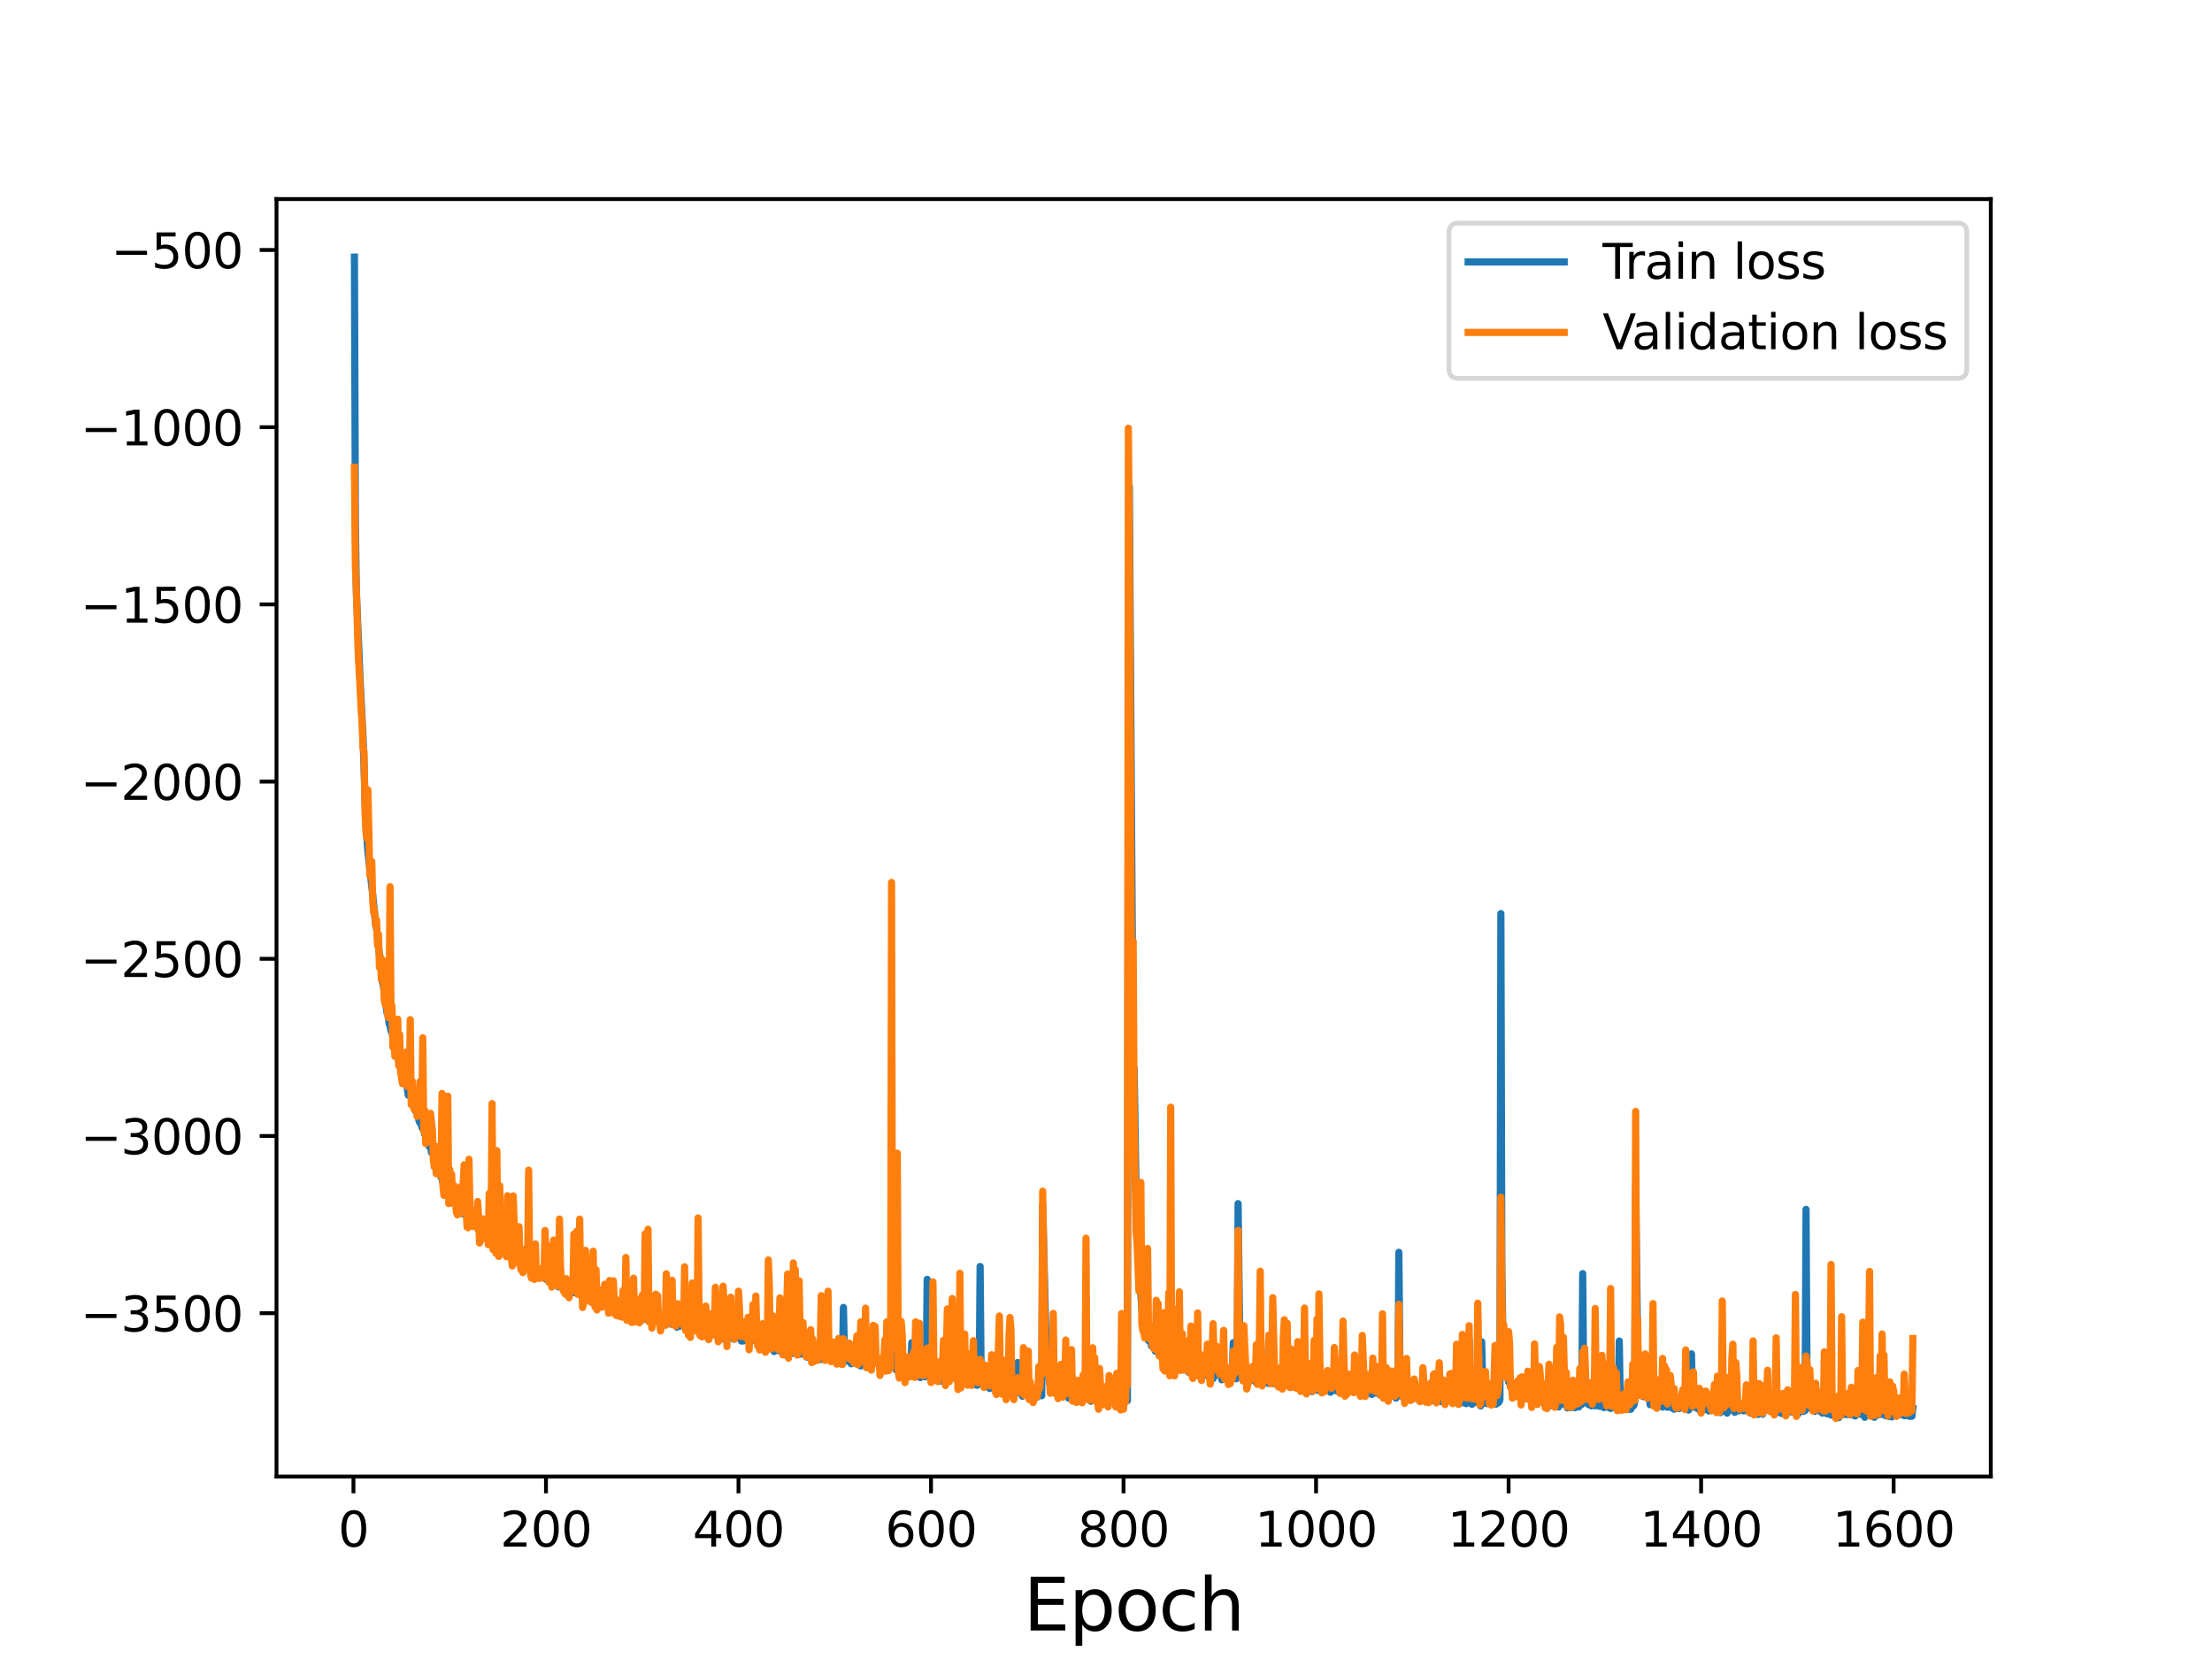 <?xml version="1.0" encoding="utf-8" standalone="no"?>
<!DOCTYPE svg PUBLIC "-//W3C//DTD SVG 1.1//EN"
  "http://www.w3.org/Graphics/SVG/1.1/DTD/svg11.dtd">
<svg height="345.6pt" version="1.1" viewBox="0 0 460.8 345.6" width="460.8pt" xmlns="http://www.w3.org/2000/svg" xmlns:xlink="http://www.w3.org/1999/xlink">
 <defs>
  <style type="text/css">*{stroke-linecap:butt;stroke-linejoin:round;}</style>
 </defs>
 <g id="figure_1">
  <g id="patch_1">
   <path d="M 0 345.6 
L 460.8 345.6 
L 460.8 0 
L 0 0 
z
" style="fill:#ffffff;"/>
  </g>
  <g id="axes_1">
   <g id="patch_2">
    <path d="M 57.6 307.584 
L 414.72 307.584 
L 414.72 41.472 
L 57.6 41.472 
z
" style="fill:#ffffff;"/>
   </g>
   <g id="matplotlib.axis_1">
    <g id="xtick_1">
     <g id="line2d_1">
      <defs>
       <path d="M 0 0 
L 0 3.5 
" id="m4b1c55dca3" style="stroke:#000000;stroke-width:0.8;"/>
      </defs>
      <g>
       <use style="stroke:#000000;stroke-width:0.8;" x="73.632" xlink:href="#m4b1c55dca3" y="307.584"/>
      </g>
     </g>
     <g id="text_1">
      <!-- 0 -->
      <g transform="translate(70.451 322.182)scale(0.1 -0.1)">
       <defs>
        <path d="M 2034 4250 
Q 1547 4250 1301 3770 
Q 1056 3291 1056 2328 
Q 1056 1369 1301 889 
Q 1547 409 2034 409 
Q 2525 409 2770 889 
Q 3016 1369 3016 2328 
Q 3016 3291 2770 3770 
Q 2525 4250 2034 4250 
z
M 2034 4750 
Q 2819 4750 3233 4129 
Q 3647 3509 3647 2328 
Q 3647 1150 3233 529 
Q 2819 -91 2034 -91 
Q 1250 -91 836 529 
Q 422 1150 422 2328 
Q 422 3509 836 4129 
Q 1250 4750 2034 4750 
z
" id="DejaVuSans-30" transform="scale(0.016)"/>
       </defs>
       <use xlink:href="#DejaVuSans-30"/>
      </g>
     </g>
    </g>
    <g id="xtick_2">
     <g id="line2d_2">
      <g>
       <use style="stroke:#000000;stroke-width:0.8;" x="113.738" xlink:href="#m4b1c55dca3" y="307.584"/>
      </g>
     </g>
     <g id="text_2">
      <!-- 200 -->
      <g transform="translate(104.194 322.182)scale(0.1 -0.1)">
       <defs>
        <path d="M 1228 531 
L 3431 531 
L 3431 0 
L 469 0 
L 469 531 
Q 828 903 1448 1529 
Q 2069 2156 2228 2338 
Q 2531 2678 2651 2914 
Q 2772 3150 2772 3378 
Q 2772 3750 2511 3984 
Q 2250 4219 1831 4219 
Q 1534 4219 1204 4116 
Q 875 4013 500 3803 
L 500 4441 
Q 881 4594 1212 4672 
Q 1544 4750 1819 4750 
Q 2544 4750 2975 4387 
Q 3406 4025 3406 3419 
Q 3406 3131 3298 2873 
Q 3191 2616 2906 2266 
Q 2828 2175 2409 1742 
Q 1991 1309 1228 531 
z
" id="DejaVuSans-32" transform="scale(0.016)"/>
       </defs>
       <use xlink:href="#DejaVuSans-32"/>
       <use x="63.623" xlink:href="#DejaVuSans-30"/>
       <use x="127.246" xlink:href="#DejaVuSans-30"/>
      </g>
     </g>
    </g>
    <g id="xtick_3">
     <g id="line2d_3">
      <g>
       <use style="stroke:#000000;stroke-width:0.8;" x="153.843" xlink:href="#m4b1c55dca3" y="307.584"/>
      </g>
     </g>
     <g id="text_3">
      <!-- 400 -->
      <g transform="translate(144.3 322.182)scale(0.1 -0.1)">
       <defs>
        <path d="M 2419 4116 
L 825 1625 
L 2419 1625 
L 2419 4116 
z
M 2253 4666 
L 3047 4666 
L 3047 1625 
L 3713 1625 
L 3713 1100 
L 3047 1100 
L 3047 0 
L 2419 0 
L 2419 1100 
L 313 1100 
L 313 1709 
L 2253 4666 
z
" id="DejaVuSans-34" transform="scale(0.016)"/>
       </defs>
       <use xlink:href="#DejaVuSans-34"/>
       <use x="63.623" xlink:href="#DejaVuSans-30"/>
       <use x="127.246" xlink:href="#DejaVuSans-30"/>
      </g>
     </g>
    </g>
    <g id="xtick_4">
     <g id="line2d_4">
      <g>
       <use style="stroke:#000000;stroke-width:0.8;" x="193.949" xlink:href="#m4b1c55dca3" y="307.584"/>
      </g>
     </g>
     <g id="text_4">
      <!-- 600 -->
      <g transform="translate(184.405 322.182)scale(0.1 -0.1)">
       <defs>
        <path d="M 2113 2584 
Q 1688 2584 1439 2293 
Q 1191 2003 1191 1497 
Q 1191 994 1439 701 
Q 1688 409 2113 409 
Q 2538 409 2786 701 
Q 3034 994 3034 1497 
Q 3034 2003 2786 2293 
Q 2538 2584 2113 2584 
z
M 3366 4563 
L 3366 3988 
Q 3128 4100 2886 4159 
Q 2644 4219 2406 4219 
Q 1781 4219 1451 3797 
Q 1122 3375 1075 2522 
Q 1259 2794 1537 2939 
Q 1816 3084 2150 3084 
Q 2853 3084 3261 2657 
Q 3669 2231 3669 1497 
Q 3669 778 3244 343 
Q 2819 -91 2113 -91 
Q 1303 -91 875 529 
Q 447 1150 447 2328 
Q 447 3434 972 4092 
Q 1497 4750 2381 4750 
Q 2619 4750 2861 4703 
Q 3103 4656 3366 4563 
z
" id="DejaVuSans-36" transform="scale(0.016)"/>
       </defs>
       <use xlink:href="#DejaVuSans-36"/>
       <use x="63.623" xlink:href="#DejaVuSans-30"/>
       <use x="127.246" xlink:href="#DejaVuSans-30"/>
      </g>
     </g>
    </g>
    <g id="xtick_5">
     <g id="line2d_5">
      <g>
       <use style="stroke:#000000;stroke-width:0.8;" x="234.054" xlink:href="#m4b1c55dca3" y="307.584"/>
      </g>
     </g>
     <g id="text_5">
      <!-- 800 -->
      <g transform="translate(224.511 322.182)scale(0.1 -0.1)">
       <defs>
        <path d="M 2034 2216 
Q 1584 2216 1326 1975 
Q 1069 1734 1069 1313 
Q 1069 891 1326 650 
Q 1584 409 2034 409 
Q 2484 409 2743 651 
Q 3003 894 3003 1313 
Q 3003 1734 2745 1975 
Q 2488 2216 2034 2216 
z
M 1403 2484 
Q 997 2584 770 2862 
Q 544 3141 544 3541 
Q 544 4100 942 4425 
Q 1341 4750 2034 4750 
Q 2731 4750 3128 4425 
Q 3525 4100 3525 3541 
Q 3525 3141 3298 2862 
Q 3072 2584 2669 2484 
Q 3125 2378 3379 2068 
Q 3634 1759 3634 1313 
Q 3634 634 3220 271 
Q 2806 -91 2034 -91 
Q 1263 -91 848 271 
Q 434 634 434 1313 
Q 434 1759 690 2068 
Q 947 2378 1403 2484 
z
M 1172 3481 
Q 1172 3119 1398 2916 
Q 1625 2713 2034 2713 
Q 2441 2713 2670 2916 
Q 2900 3119 2900 3481 
Q 2900 3844 2670 4047 
Q 2441 4250 2034 4250 
Q 1625 4250 1398 4047 
Q 1172 3844 1172 3481 
z
" id="DejaVuSans-38" transform="scale(0.016)"/>
       </defs>
       <use xlink:href="#DejaVuSans-38"/>
       <use x="63.623" xlink:href="#DejaVuSans-30"/>
       <use x="127.246" xlink:href="#DejaVuSans-30"/>
      </g>
     </g>
    </g>
    <g id="xtick_6">
     <g id="line2d_6">
      <g>
       <use style="stroke:#000000;stroke-width:0.8;" x="274.16" xlink:href="#m4b1c55dca3" y="307.584"/>
      </g>
     </g>
     <g id="text_6">
      <!-- 1000 -->
      <g transform="translate(261.435 322.182)scale(0.1 -0.1)">
       <defs>
        <path d="M 794 531 
L 1825 531 
L 1825 4091 
L 703 3866 
L 703 4441 
L 1819 4666 
L 2450 4666 
L 2450 531 
L 3481 531 
L 3481 0 
L 794 0 
L 794 531 
z
" id="DejaVuSans-31" transform="scale(0.016)"/>
       </defs>
       <use xlink:href="#DejaVuSans-31"/>
       <use x="63.623" xlink:href="#DejaVuSans-30"/>
       <use x="127.246" xlink:href="#DejaVuSans-30"/>
       <use x="190.869" xlink:href="#DejaVuSans-30"/>
      </g>
     </g>
    </g>
    <g id="xtick_7">
     <g id="line2d_7">
      <g>
       <use style="stroke:#000000;stroke-width:0.8;" x="314.266" xlink:href="#m4b1c55dca3" y="307.584"/>
      </g>
     </g>
     <g id="text_7">
      <!-- 1200 -->
      <g transform="translate(301.541 322.182)scale(0.1 -0.1)">
       <use xlink:href="#DejaVuSans-31"/>
       <use x="63.623" xlink:href="#DejaVuSans-32"/>
       <use x="127.246" xlink:href="#DejaVuSans-30"/>
       <use x="190.869" xlink:href="#DejaVuSans-30"/>
      </g>
     </g>
    </g>
    <g id="xtick_8">
     <g id="line2d_8">
      <g>
       <use style="stroke:#000000;stroke-width:0.8;" x="354.371" xlink:href="#m4b1c55dca3" y="307.584"/>
      </g>
     </g>
     <g id="text_8">
      <!-- 1400 -->
      <g transform="translate(341.646 322.182)scale(0.1 -0.1)">
       <use xlink:href="#DejaVuSans-31"/>
       <use x="63.623" xlink:href="#DejaVuSans-34"/>
       <use x="127.246" xlink:href="#DejaVuSans-30"/>
       <use x="190.869" xlink:href="#DejaVuSans-30"/>
      </g>
     </g>
    </g>
    <g id="xtick_9">
     <g id="line2d_9">
      <g>
       <use style="stroke:#000000;stroke-width:0.8;" x="394.477" xlink:href="#m4b1c55dca3" y="307.584"/>
      </g>
     </g>
     <g id="text_9">
      <!-- 1600 -->
      <g transform="translate(381.752 322.182)scale(0.1 -0.1)">
       <use xlink:href="#DejaVuSans-31"/>
       <use x="63.623" xlink:href="#DejaVuSans-36"/>
       <use x="127.246" xlink:href="#DejaVuSans-30"/>
       <use x="190.869" xlink:href="#DejaVuSans-30"/>
      </g>
     </g>
    </g>
    <g id="text_10">
     <!-- Epoch -->
     <g transform="translate(213.194 339.66)scale(0.15 -0.15)">
      <defs>
       <path d="M 628 4666 
L 3578 4666 
L 3578 4134 
L 1259 4134 
L 1259 2753 
L 3481 2753 
L 3481 2222 
L 1259 2222 
L 1259 531 
L 3634 531 
L 3634 0 
L 628 0 
L 628 4666 
z
" id="DejaVuSans-45" transform="scale(0.016)"/>
       <path d="M 1159 525 
L 1159 -1331 
L 581 -1331 
L 581 3500 
L 1159 3500 
L 1159 2969 
Q 1341 3281 1617 3432 
Q 1894 3584 2278 3584 
Q 2916 3584 3314 3078 
Q 3713 2572 3713 1747 
Q 3713 922 3314 415 
Q 2916 -91 2278 -91 
Q 1894 -91 1617 61 
Q 1341 213 1159 525 
z
M 3116 1747 
Q 3116 2381 2855 2742 
Q 2594 3103 2138 3103 
Q 1681 3103 1420 2742 
Q 1159 2381 1159 1747 
Q 1159 1113 1420 752 
Q 1681 391 2138 391 
Q 2594 391 2855 752 
Q 3116 1113 3116 1747 
z
" id="DejaVuSans-70" transform="scale(0.016)"/>
       <path d="M 1959 3097 
Q 1497 3097 1228 2736 
Q 959 2375 959 1747 
Q 959 1119 1226 758 
Q 1494 397 1959 397 
Q 2419 397 2687 759 
Q 2956 1122 2956 1747 
Q 2956 2369 2687 2733 
Q 2419 3097 1959 3097 
z
M 1959 3584 
Q 2709 3584 3137 3096 
Q 3566 2609 3566 1747 
Q 3566 888 3137 398 
Q 2709 -91 1959 -91 
Q 1206 -91 779 398 
Q 353 888 353 1747 
Q 353 2609 779 3096 
Q 1206 3584 1959 3584 
z
" id="DejaVuSans-6f" transform="scale(0.016)"/>
       <path d="M 3122 3366 
L 3122 2828 
Q 2878 2963 2633 3030 
Q 2388 3097 2138 3097 
Q 1578 3097 1268 2742 
Q 959 2388 959 1747 
Q 959 1106 1268 751 
Q 1578 397 2138 397 
Q 2388 397 2633 464 
Q 2878 531 3122 666 
L 3122 134 
Q 2881 22 2623 -34 
Q 2366 -91 2075 -91 
Q 1284 -91 818 406 
Q 353 903 353 1747 
Q 353 2603 823 3093 
Q 1294 3584 2113 3584 
Q 2378 3584 2631 3529 
Q 2884 3475 3122 3366 
z
" id="DejaVuSans-63" transform="scale(0.016)"/>
       <path d="M 3513 2113 
L 3513 0 
L 2938 0 
L 2938 2094 
Q 2938 2591 2744 2837 
Q 2550 3084 2163 3084 
Q 1697 3084 1428 2787 
Q 1159 2491 1159 1978 
L 1159 0 
L 581 0 
L 581 4863 
L 1159 4863 
L 1159 2956 
Q 1366 3272 1645 3428 
Q 1925 3584 2291 3584 
Q 2894 3584 3203 3211 
Q 3513 2838 3513 2113 
z
" id="DejaVuSans-68" transform="scale(0.016)"/>
      </defs>
      <use xlink:href="#DejaVuSans-45"/>
      <use x="63.184" xlink:href="#DejaVuSans-70"/>
      <use x="126.66" xlink:href="#DejaVuSans-6f"/>
      <use x="187.842" xlink:href="#DejaVuSans-63"/>
      <use x="242.822" xlink:href="#DejaVuSans-68"/>
     </g>
    </g>
   </g>
   <g id="matplotlib.axis_2">
    <g id="ytick_1">
     <g id="line2d_10">
      <defs>
       <path d="M 0 0 
L -3.5 0 
" id="mf1835578c4" style="stroke:#000000;stroke-width:0.8;"/>
      </defs>
      <g>
       <use style="stroke:#000000;stroke-width:0.8;" x="57.6" xlink:href="#mf1835578c4" y="273.559"/>
      </g>
     </g>
     <g id="text_11">
      <!-- −3500 -->
      <g transform="translate(16.77 277.359)scale(0.1 -0.1)">
       <defs>
        <path d="M 678 2272 
L 4684 2272 
L 4684 1741 
L 678 1741 
L 678 2272 
z
" id="DejaVuSans-2212" transform="scale(0.016)"/>
        <path d="M 2597 2516 
Q 3050 2419 3304 2112 
Q 3559 1806 3559 1356 
Q 3559 666 3084 287 
Q 2609 -91 1734 -91 
Q 1441 -91 1130 -33 
Q 819 25 488 141 
L 488 750 
Q 750 597 1062 519 
Q 1375 441 1716 441 
Q 2309 441 2620 675 
Q 2931 909 2931 1356 
Q 2931 1769 2642 2001 
Q 2353 2234 1838 2234 
L 1294 2234 
L 1294 2753 
L 1863 2753 
Q 2328 2753 2575 2939 
Q 2822 3125 2822 3475 
Q 2822 3834 2567 4026 
Q 2313 4219 1838 4219 
Q 1578 4219 1281 4162 
Q 984 4106 628 3988 
L 628 4550 
Q 988 4650 1302 4700 
Q 1616 4750 1894 4750 
Q 2613 4750 3031 4423 
Q 3450 4097 3450 3541 
Q 3450 3153 3228 2886 
Q 3006 2619 2597 2516 
z
" id="DejaVuSans-33" transform="scale(0.016)"/>
        <path d="M 691 4666 
L 3169 4666 
L 3169 4134 
L 1269 4134 
L 1269 2991 
Q 1406 3038 1543 3061 
Q 1681 3084 1819 3084 
Q 2600 3084 3056 2656 
Q 3513 2228 3513 1497 
Q 3513 744 3044 326 
Q 2575 -91 1722 -91 
Q 1428 -91 1123 -41 
Q 819 9 494 109 
L 494 744 
Q 775 591 1075 516 
Q 1375 441 1709 441 
Q 2250 441 2565 725 
Q 2881 1009 2881 1497 
Q 2881 1984 2565 2268 
Q 2250 2553 1709 2553 
Q 1456 2553 1204 2497 
Q 953 2441 691 2322 
L 691 4666 
z
" id="DejaVuSans-35" transform="scale(0.016)"/>
       </defs>
       <use xlink:href="#DejaVuSans-2212"/>
       <use x="83.789" xlink:href="#DejaVuSans-33"/>
       <use x="147.412" xlink:href="#DejaVuSans-35"/>
       <use x="211.035" xlink:href="#DejaVuSans-30"/>
       <use x="274.658" xlink:href="#DejaVuSans-30"/>
      </g>
     </g>
    </g>
    <g id="ytick_2">
     <g id="line2d_11">
      <g>
       <use style="stroke:#000000;stroke-width:0.8;" x="57.6" xlink:href="#mf1835578c4" y="236.646"/>
      </g>
     </g>
     <g id="text_12">
      <!-- −3000 -->
      <g transform="translate(16.77 240.445)scale(0.1 -0.1)">
       <use xlink:href="#DejaVuSans-2212"/>
       <use x="83.789" xlink:href="#DejaVuSans-33"/>
       <use x="147.412" xlink:href="#DejaVuSans-30"/>
       <use x="211.035" xlink:href="#DejaVuSans-30"/>
       <use x="274.658" xlink:href="#DejaVuSans-30"/>
      </g>
     </g>
    </g>
    <g id="ytick_3">
     <g id="line2d_12">
      <g>
       <use style="stroke:#000000;stroke-width:0.8;" x="57.6" xlink:href="#mf1835578c4" y="199.732"/>
      </g>
     </g>
     <g id="text_13">
      <!-- −2500 -->
      <g transform="translate(16.77 203.531)scale(0.1 -0.1)">
       <use xlink:href="#DejaVuSans-2212"/>
       <use x="83.789" xlink:href="#DejaVuSans-32"/>
       <use x="147.412" xlink:href="#DejaVuSans-35"/>
       <use x="211.035" xlink:href="#DejaVuSans-30"/>
       <use x="274.658" xlink:href="#DejaVuSans-30"/>
      </g>
     </g>
    </g>
    <g id="ytick_4">
     <g id="line2d_13">
      <g>
       <use style="stroke:#000000;stroke-width:0.8;" x="57.6" xlink:href="#mf1835578c4" y="162.818"/>
      </g>
     </g>
     <g id="text_14">
      <!-- −2000 -->
      <g transform="translate(16.77 166.617)scale(0.1 -0.1)">
       <use xlink:href="#DejaVuSans-2212"/>
       <use x="83.789" xlink:href="#DejaVuSans-32"/>
       <use x="147.412" xlink:href="#DejaVuSans-30"/>
       <use x="211.035" xlink:href="#DejaVuSans-30"/>
       <use x="274.658" xlink:href="#DejaVuSans-30"/>
      </g>
     </g>
    </g>
    <g id="ytick_5">
     <g id="line2d_14">
      <g>
       <use style="stroke:#000000;stroke-width:0.8;" x="57.6" xlink:href="#mf1835578c4" y="125.905"/>
      </g>
     </g>
     <g id="text_15">
      <!-- −1500 -->
      <g transform="translate(16.77 129.704)scale(0.1 -0.1)">
       <use xlink:href="#DejaVuSans-2212"/>
       <use x="83.789" xlink:href="#DejaVuSans-31"/>
       <use x="147.412" xlink:href="#DejaVuSans-35"/>
       <use x="211.035" xlink:href="#DejaVuSans-30"/>
       <use x="274.658" xlink:href="#DejaVuSans-30"/>
      </g>
     </g>
    </g>
    <g id="ytick_6">
     <g id="line2d_15">
      <g>
       <use style="stroke:#000000;stroke-width:0.8;" x="57.6" xlink:href="#mf1835578c4" y="88.991"/>
      </g>
     </g>
     <g id="text_16">
      <!-- −1000 -->
      <g transform="translate(16.77 92.79)scale(0.1 -0.1)">
       <use xlink:href="#DejaVuSans-2212"/>
       <use x="83.789" xlink:href="#DejaVuSans-31"/>
       <use x="147.412" xlink:href="#DejaVuSans-30"/>
       <use x="211.035" xlink:href="#DejaVuSans-30"/>
       <use x="274.658" xlink:href="#DejaVuSans-30"/>
      </g>
     </g>
    </g>
    <g id="ytick_7">
     <g id="line2d_16">
      <g>
       <use style="stroke:#000000;stroke-width:0.8;" x="57.6" xlink:href="#mf1835578c4" y="52.077"/>
      </g>
     </g>
     <g id="text_17">
      <!-- −500 -->
      <g transform="translate(23.133 55.876)scale(0.1 -0.1)">
       <use xlink:href="#DejaVuSans-2212"/>
       <use x="83.789" xlink:href="#DejaVuSans-35"/>
       <use x="147.412" xlink:href="#DejaVuSans-30"/>
       <use x="211.035" xlink:href="#DejaVuSans-30"/>
      </g>
     </g>
    </g>
   </g>
   <g id="line2d_17">
    <path clip-path="url(#p0111ca9e42)" d="M 73.833 53.568 
L 74.033 108.796 
L 74.234 123.24 
L 75.036 141.996 
L 75.637 153.794 
L 76.239 172.112 
L 76.64 177.455 
L 77.643 186.382 
L 78.244 192.621 
L 78.445 193.453 
L 79.046 198.91 
L 79.247 199.679 
L 79.648 204.489 
L 79.849 205.289 
L 80.651 211.153 
L 80.851 211.293 
L 81.052 213.236 
L 81.252 213.675 
L 81.453 214.787 
L 81.653 214.824 
L 82.054 217.251 
L 82.255 218.21 
L 82.455 218.499 
L 82.656 220.126 
L 82.856 220.122 
L 83.057 221.098 
L 83.258 220.452 
L 83.458 222.685 
L 83.659 223.637 
L 83.859 223.533 
L 84.06 223.699 
L 84.26 224.403 
L 84.461 225.735 
L 84.661 225.511 
L 85.062 228.152 
L 85.263 227.283 
L 85.463 228.198 
L 85.664 228.582 
L 85.864 229.636 
L 86.065 229.8 
L 86.265 228.659 
L 86.466 231.362 
L 86.667 230.454 
L 86.867 231.984 
L 87.068 232.022 
L 87.268 233.416 
L 87.469 233.915 
L 87.669 233.413 
L 87.87 234.788 
L 88.07 235.159 
L 88.271 235.088 
L 88.471 236.271 
L 88.872 235.861 
L 89.073 236.493 
L 89.273 238.506 
L 89.474 238.918 
L 89.674 238.445 
L 89.875 240.058 
L 90.075 240.296 
L 90.276 239.881 
L 90.878 242.758 
L 91.078 242.68 
L 91.68 244.263 
L 91.88 245.26 
L 92.081 245.337 
L 92.281 246.528 
L 92.682 246.628 
L 92.883 246.508 
L 93.284 248.353 
L 93.484 246.302 
L 93.685 248.513 
L 93.886 248.722 
L 94.086 249.789 
L 94.287 249.319 
L 94.487 249.328 
L 94.888 250.268 
L 95.089 251.458 
L 95.289 250.911 
L 95.49 251.58 
L 95.891 251.698 
L 96.091 251.954 
L 96.292 251.968 
L 96.693 252.982 
L 96.893 252.188 
L 97.094 253.029 
L 97.294 252.956 
L 97.696 253.468 
L 97.896 254.897 
L 98.097 254.092 
L 98.297 254.451 
L 98.498 254.281 
L 98.899 255.129 
L 99.099 254.941 
L 99.5 255.803 
L 99.701 256.282 
L 99.901 254.542 
L 100.102 256.96 
L 100.302 256.571 
L 100.503 255.392 
L 100.703 256.685 
L 100.904 256.884 
L 101.105 256.619 
L 101.305 256.724 
L 101.506 257.072 
L 101.706 257.886 
L 101.907 257.589 
L 102.107 258.134 
L 102.308 257.372 
L 102.508 259.037 
L 102.709 256.693 
L 102.909 258.83 
L 103.11 259.037 
L 103.31 258.492 
L 103.912 260.046 
L 104.112 258.888 
L 104.513 260.44 
L 104.714 259.979 
L 104.915 260.98 
L 105.115 259.745 
L 105.316 260.671 
L 105.717 260.458 
L 105.917 261.558 
L 106.118 260.982 
L 106.318 261.819 
L 106.519 261.491 
L 106.719 260.222 
L 106.92 261.025 
L 107.12 259.088 
L 107.321 262.065 
L 107.722 262.403 
L 107.922 261.961 
L 108.123 259.838 
L 108.324 262.989 
L 108.524 262.041 
L 108.925 263.083 
L 109.126 263.767 
L 109.326 261.631 
L 109.527 264.316 
L 109.727 262.821 
L 109.928 263.798 
L 110.128 263.985 
L 110.73 263.914 
L 110.93 263.99 
L 111.131 264.32 
L 111.331 264.002 
L 111.732 264.722 
L 111.933 264.666 
L 112.134 264.972 
L 112.334 264.751 
L 112.936 265.959 
L 113.136 265.03 
L 113.337 264.808 
L 113.537 264.284 
L 113.738 266.477 
L 113.938 266.16 
L 114.139 265.548 
L 114.339 266.772 
L 114.54 265.676 
L 114.74 266.467 
L 115.141 265.947 
L 115.342 266.724 
L 115.543 266.281 
L 115.743 266.924 
L 115.944 266.85 
L 116.144 266.512 
L 116.345 268.08 
L 116.545 265.826 
L 116.746 267.106 
L 116.946 267.303 
L 117.147 267.806 
L 117.347 267.825 
L 117.748 268.231 
L 117.949 267.263 
L 118.149 267.989 
L 118.35 267.75 
L 118.55 269.028 
L 118.751 268.073 
L 119.353 268.54 
L 119.553 269.309 
L 119.954 268.309 
L 120.155 268.585 
L 120.355 269.217 
L 120.556 269.008 
L 120.756 268.409 
L 120.957 269.729 
L 121.157 268.048 
L 121.358 269.857 
L 121.558 269.319 
L 121.759 270.043 
L 121.959 269.931 
L 122.16 270.556 
L 122.36 268.274 
L 122.561 270.822 
L 122.762 270.484 
L 122.962 269.567 
L 123.163 270.866 
L 123.363 270.683 
L 123.564 271.265 
L 123.965 270.671 
L 124.165 271.166 
L 124.366 269.979 
L 124.967 270.699 
L 125.168 270.663 
L 125.368 270.416 
L 125.569 271.33 
L 125.97 272.042 
L 126.17 271.351 
L 126.371 271.812 
L 126.572 269.912 
L 126.772 272.204 
L 126.973 271.056 
L 127.173 271.278 
L 127.374 272.126 
L 127.574 271.337 
L 127.775 272.615 
L 127.975 272.56 
L 128.176 272.229 
L 128.376 271.417 
L 128.577 272.361 
L 128.777 271.415 
L 129.379 273.186 
L 129.579 271.713 
L 129.78 272.77 
L 129.981 272.68 
L 130.181 273.26 
L 130.382 271.874 
L 130.582 273.576 
L 130.783 273.312 
L 130.983 272.485 
L 131.184 272.451 
L 131.384 273.69 
L 131.585 272.901 
L 131.785 273.77 
L 131.986 273.755 
L 132.186 272.598 
L 132.587 274.346 
L 132.788 274.067 
L 132.988 272.824 
L 133.189 273.541 
L 133.389 273.751 
L 133.59 273.64 
L 133.791 274.301 
L 133.991 273.199 
L 134.192 274.222 
L 134.392 274.538 
L 134.593 273.046 
L 134.793 274.935 
L 134.994 273.932 
L 135.194 273.593 
L 135.595 274.978 
L 135.796 274.348 
L 135.996 274.951 
L 136.197 273.741 
L 136.397 275.122 
L 136.598 274.239 
L 136.798 275.144 
L 136.999 274.418 
L 137.2 274.246 
L 137.4 273.673 
L 137.601 275.213 
L 137.801 274.833 
L 138.002 275.005 
L 138.202 274.908 
L 138.403 274.109 
L 138.603 275.005 
L 138.804 275.132 
L 139.004 275.854 
L 139.205 275.665 
L 139.405 275.046 
L 139.806 275.839 
L 140.007 274.506 
L 140.207 275.596 
L 140.408 275.643 
L 140.608 273.869 
L 140.809 275.822 
L 141.01 276.479 
L 141.21 275.527 
L 141.411 276.163 
L 141.611 276.269 
L 141.812 274.918 
L 142.012 275.274 
L 142.213 275.999 
L 142.413 276.295 
L 142.614 275.733 
L 142.814 275.755 
L 143.215 276.09 
L 143.416 276.56 
L 143.616 276.145 
L 144.017 276.682 
L 144.419 274.821 
L 144.619 276.702 
L 144.82 276.67 
L 145.02 276.242 
L 145.221 276.6 
L 145.421 276.667 
L 145.622 276.606 
L 145.822 277.294 
L 146.023 276.929 
L 146.223 275.545 
L 146.424 277.442 
L 146.624 276.442 
L 146.825 277.439 
L 147.025 276.068 
L 147.426 277.899 
L 147.827 275.706 
L 148.028 277.482 
L 148.229 276.214 
L 148.429 277.56 
L 148.63 276.505 
L 148.83 276.21 
L 149.031 278.105 
L 149.231 276.066 
L 149.432 277.905 
L 149.632 277.421 
L 149.833 277.872 
L 150.033 277.548 
L 150.234 278.356 
L 150.635 276.494 
L 150.835 279.017 
L 151.036 277.115 
L 151.236 276.921 
L 151.437 278.729 
L 151.638 277.108 
L 152.039 278.385 
L 152.239 276.389 
L 152.44 277.411 
L 152.64 276.997 
L 152.841 278.964 
L 153.041 277.577 
L 153.242 278.572 
L 153.442 278.155 
L 153.643 278.59 
L 153.843 277.812 
L 154.044 278.188 
L 154.244 278.094 
L 154.445 279.357 
L 154.645 278.025 
L 154.846 279.356 
L 155.046 278.538 
L 155.247 278.576 
L 155.448 277.549 
L 155.648 278.883 
L 155.849 278.672 
L 156.049 278.87 
L 156.25 279.261 
L 156.45 278.966 
L 156.651 278.162 
L 156.851 278.442 
L 157.052 279.119 
L 157.252 279.268 
L 157.453 276.82 
L 157.854 279.871 
L 158.054 280.472 
L 158.255 278.648 
L 158.455 279.774 
L 158.857 279.599 
L 159.258 280.419 
L 159.458 280.426 
L 159.659 280.213 
L 159.859 279.421 
L 160.06 280.619 
L 160.26 280.889 
L 160.461 279.869 
L 160.862 280.856 
L 161.062 278.779 
L 161.263 281.547 
L 161.463 279.794 
L 161.664 280.979 
L 161.864 280.805 
L 162.065 280.225 
L 162.265 281.388 
L 162.466 280.133 
L 162.667 281.221 
L 162.867 280.976 
L 163.068 281.256 
L 163.268 281.311 
L 163.469 282.226 
L 163.669 280.296 
L 163.87 280.117 
L 164.07 281.307 
L 164.271 281.58 
L 164.471 281.347 
L 164.672 279.954 
L 164.872 281.659 
L 165.073 281.925 
L 165.273 280.099 
L 165.674 281.653 
L 165.875 281.616 
L 166.276 280.808 
L 166.677 282.121 
L 167.078 281.142 
L 167.279 281.916 
L 167.479 281.376 
L 167.88 281.891 
L 168.081 282.719 
L 168.281 282.072 
L 168.482 282.107 
L 168.682 281.556 
L 168.883 282.447 
L 169.284 282.208 
L 169.484 281.569 
L 169.685 281.695 
L 169.886 280.681 
L 170.086 282.44 
L 170.287 282.668 
L 170.487 282.305 
L 170.688 282.511 
L 170.888 281.637 
L 171.089 283.2 
L 171.289 282.348 
L 171.49 282.982 
L 171.69 282.001 
L 171.891 282.234 
L 172.091 282.985 
L 172.292 282.962 
L 172.492 282.084 
L 172.693 283.098 
L 172.893 282.436 
L 173.094 283.294 
L 173.696 281.79 
L 174.097 283.347 
L 174.297 283.663 
L 174.498 282.01 
L 174.698 281.997 
L 175.099 283.42 
L 175.3 282.861 
L 175.5 283.04 
L 175.701 272.362 
L 175.901 281.054 
L 176.302 283.54 
L 176.503 283.447 
L 176.703 283.081 
L 176.904 283.214 
L 177.105 283.167 
L 177.305 284.094 
L 177.506 282.178 
L 177.706 283.134 
L 177.907 282.56 
L 178.508 284.111 
L 178.709 282.64 
L 178.909 283.81 
L 179.11 283.543 
L 179.31 284.549 
L 179.511 282.141 
L 179.912 284.125 
L 180.112 283.145 
L 180.313 283.657 
L 180.514 283.55 
L 180.714 282.749 
L 180.915 283.116 
L 181.115 284.292 
L 181.316 283.615 
L 181.516 284.544 
L 181.717 283.887 
L 182.118 283.596 
L 182.318 283.719 
L 182.719 283.598 
L 182.92 284.148 
L 183.12 283.938 
L 183.321 284.541 
L 183.722 283.797 
L 183.923 284.382 
L 184.123 283.506 
L 184.524 284.9 
L 184.725 283.706 
L 184.925 283.935 
L 185.126 284.664 
L 185.326 284.735 
L 185.527 283.45 
L 185.727 273.648 
L 185.928 271.699 
L 186.128 282.184 
L 186.329 284.637 
L 186.529 284.067 
L 186.73 285.428 
L 186.93 284.352 
L 187.131 284.895 
L 187.331 286.105 
L 187.532 285.134 
L 187.733 286.082 
L 188.134 285.867 
L 188.535 286.226 
L 188.735 285.451 
L 188.936 285.528 
L 189.337 286.645 
L 189.738 285.211 
L 189.938 279.699 
L 190.339 285.807 
L 190.54 284.409 
L 190.74 286.032 
L 190.941 285.727 
L 191.142 286.778 
L 191.342 285.291 
L 191.743 286.977 
L 191.944 284.975 
L 192.345 286.5 
L 192.746 286.822 
L 192.946 285.539 
L 193.147 266.508 
L 193.347 284.856 
L 193.548 284.755 
L 193.748 286.838 
L 193.949 286.542 
L 194.149 285.45 
L 194.35 286.535 
L 194.55 285.966 
L 194.751 287.416 
L 195.152 285.639 
L 195.353 287.233 
L 195.754 286.139 
L 195.954 287.712 
L 196.155 287.386 
L 196.355 285.888 
L 196.556 286.014 
L 196.756 286.944 
L 196.957 286.484 
L 197.358 286.657 
L 197.558 287.572 
L 197.759 287.195 
L 197.959 287.136 
L 198.16 286.436 
L 198.361 286.507 
L 199.163 287.252 
L 199.363 287.236 
L 199.564 286.428 
L 199.764 287.935 
L 199.965 286.712 
L 200.366 287.693 
L 200.566 287.343 
L 200.767 287.774 
L 201.168 286.407 
L 201.368 288.146 
L 201.769 287.473 
L 201.97 286.316 
L 202.171 287.439 
L 202.371 287.727 
L 202.572 287.068 
L 202.772 287.766 
L 202.973 287.66 
L 203.173 288.489 
L 203.374 287.251 
L 203.574 288.576 
L 203.775 287.321 
L 203.975 288.235 
L 204.176 263.829 
L 204.376 285.701 
L 204.577 286.945 
L 204.978 287.528 
L 205.178 288.381 
L 205.379 287.237 
L 205.78 288.426 
L 205.981 287.35 
L 206.181 289.249 
L 206.382 288.912 
L 206.582 286.118 
L 206.783 288.356 
L 206.983 287.676 
L 207.585 289.596 
L 207.785 287.54 
L 207.986 288.697 
L 208.186 288.322 
L 208.387 290.067 
L 208.587 288.755 
L 208.788 289.368 
L 208.988 288.948 
L 209.189 289.613 
L 209.39 288.97 
L 209.59 288.716 
L 209.791 289.83 
L 209.991 288.208 
L 210.192 289.967 
L 210.392 289.139 
L 210.593 289.574 
L 210.994 288.208 
L 211.395 289.569 
L 211.796 289.723 
L 211.996 283.843 
L 212.197 288.865 
L 212.397 289.294 
L 212.598 290.287 
L 212.799 288.119 
L 212.999 290.861 
L 213.2 289.995 
L 213.4 290.321 
L 213.801 289.291 
L 214.002 290.785 
L 214.202 289.94 
L 214.403 290.86 
L 214.804 289.239 
L 215.004 291.084 
L 215.205 291.2 
L 215.405 289.584 
L 215.606 290.653 
L 215.806 290.247 
L 216.007 291.089 
L 216.207 289.774 
L 216.408 290.762 
L 216.809 289.287 
L 217.01 290.755 
L 217.21 251.127 
L 217.611 267.376 
L 218.012 283.859 
L 218.213 280.25 
L 218.614 288.1 
L 218.814 288.093 
L 219.015 287.568 
L 219.215 289.098 
L 219.416 289.443 
L 219.817 288.772 
L 220.018 290.116 
L 220.218 289.126 
L 221.02 290.607 
L 221.221 290.311 
L 221.421 289.68 
L 221.622 290.636 
L 221.822 289.888 
L 222.023 289.579 
L 222.223 290.741 
L 222.424 289.691 
L 222.624 291.268 
L 223.025 290.216 
L 223.226 290.547 
L 223.426 289.461 
L 223.627 290.819 
L 223.828 291.4 
L 224.229 290.322 
L 224.429 291.208 
L 224.63 290.603 
L 224.83 291.337 
L 225.031 290.549 
L 225.231 291.331 
L 225.432 290.731 
L 225.632 291.304 
L 225.833 290.935 
L 226.033 290.821 
L 226.234 290.332 
L 226.434 290.164 
L 226.635 291.301 
L 226.835 290.887 
L 227.036 290.766 
L 227.237 291.907 
L 227.638 290.372 
L 227.838 290.973 
L 228.039 291.212 
L 228.239 291.767 
L 228.44 291.035 
L 228.64 291.47 
L 228.841 290.856 
L 229.041 290.901 
L 229.242 290.693 
L 229.442 291.881 
L 229.643 290.495 
L 229.843 292.118 
L 230.044 292.17 
L 230.445 291.191 
L 230.645 292.231 
L 230.846 291.755 
L 231.047 292.001 
L 231.247 291.733 
L 231.448 292.163 
L 231.849 290.41 
L 232.049 291.923 
L 232.25 291.442 
L 232.45 291.807 
L 232.651 291.832 
L 232.851 291.679 
L 233.052 291.872 
L 233.252 291.475 
L 233.453 292.463 
L 233.854 291.807 
L 234.054 292.344 
L 234.255 291.384 
L 234.456 291.852 
L 234.656 291.734 
L 234.857 291.799 
L 235.057 139.456 
L 235.258 101.261 
L 236.06 222.17 
L 236.26 222.443 
L 236.661 247.918 
L 237.062 260.861 
L 237.864 272.783 
L 238.266 274.855 
L 238.867 277.67 
L 239.068 277.793 
L 239.268 279.28 
L 239.469 278.692 
L 239.669 279.024 
L 239.87 280.388 
L 240.07 280.044 
L 240.271 280.052 
L 240.471 280.32 
L 240.672 281.472 
L 240.872 280.963 
L 241.073 281.167 
L 241.273 280.24 
L 241.675 282.353 
L 241.875 282.196 
L 242.076 282.381 
L 242.276 282.405 
L 242.477 282.21 
L 242.677 283.05 
L 242.878 282.645 
L 243.078 283.157 
L 243.279 282.645 
L 243.88 284.117 
L 244.081 283.086 
L 244.482 283.166 
L 244.682 284.286 
L 244.883 283.38 
L 245.083 283.712 
L 245.284 283.789 
L 245.485 284.405 
L 245.685 282.603 
L 245.886 285.062 
L 246.086 284.555 
L 246.287 284.968 
L 246.487 283.944 
L 246.688 284.875 
L 246.888 285.022 
L 247.089 284.57 
L 247.289 284.813 
L 247.49 283.815 
L 247.69 285.934 
L 247.891 285.449 
L 248.091 284.433 
L 248.292 285.252 
L 248.492 285.443 
L 248.693 284.538 
L 248.894 284.878 
L 249.094 284.633 
L 249.495 286.196 
L 249.696 284.344 
L 249.896 285.286 
L 250.097 285.388 
L 250.297 285.062 
L 250.498 286.266 
L 250.698 284.992 
L 251.099 286.07 
L 251.3 285.219 
L 251.5 286.574 
L 251.701 285.298 
L 251.901 284.888 
L 252.102 286.452 
L 252.302 285.728 
L 252.503 285.477 
L 252.704 287.179 
L 253.105 285.362 
L 253.305 286.511 
L 253.506 285.552 
L 253.706 286.205 
L 254.107 286.109 
L 254.308 285.54 
L 254.508 287.429 
L 254.709 286.078 
L 254.909 286.428 
L 255.31 286.251 
L 255.511 286.971 
L 255.711 286.377 
L 255.912 287.586 
L 256.113 285.517 
L 256.313 287.068 
L 256.514 286.666 
L 256.714 286.701 
L 256.915 279.7 
L 257.115 286.01 
L 257.316 287.05 
L 257.516 287.226 
L 257.717 286.654 
L 257.917 250.744 
L 258.318 283.055 
L 258.719 285.986 
L 258.92 285.7 
L 259.12 286.571 
L 259.321 286.819 
L 259.521 285.812 
L 259.722 287.32 
L 259.923 286.276 
L 260.123 287.47 
L 260.324 286.224 
L 260.524 287.631 
L 260.725 286.909 
L 260.925 287.025 
L 261.126 286.928 
L 261.727 288.094 
L 261.928 287.951 
L 262.128 287.523 
L 262.329 287.439 
L 262.529 275.955 
L 262.93 285.884 
L 263.131 285.876 
L 263.332 286.982 
L 263.532 287.271 
L 263.733 287.008 
L 263.933 287.026 
L 264.134 288.179 
L 264.334 287.675 
L 264.535 288.176 
L 264.735 286.867 
L 264.936 287.908 
L 265.136 287.445 
L 265.337 288.247 
L 265.537 286.835 
L 265.938 287.857 
L 266.139 288.11 
L 266.339 287.291 
L 266.54 288.195 
L 266.941 287.586 
L 267.142 287.818 
L 267.342 287.654 
L 267.543 288.259 
L 267.743 288.151 
L 267.944 288.573 
L 268.144 288.207 
L 268.345 288.578 
L 268.545 287.891 
L 268.746 288.884 
L 268.946 287.934 
L 269.147 288.59 
L 269.347 288.845 
L 269.548 287.954 
L 269.748 288.012 
L 270.149 288.621 
L 270.35 288.565 
L 270.551 287.921 
L 270.751 288.716 
L 270.952 288.333 
L 271.152 288.701 
L 271.353 288.471 
L 271.553 289.462 
L 271.754 288.51 
L 271.954 288.521 
L 272.155 289.438 
L 272.355 288.455 
L 272.556 288.498 
L 272.756 288.077 
L 272.957 289.191 
L 273.157 288.69 
L 273.358 289.894 
L 273.558 288.506 
L 273.759 288.311 
L 273.959 286.573 
L 274.361 289.629 
L 274.561 289.079 
L 274.762 288.033 
L 274.962 288.963 
L 275.363 289.366 
L 275.564 289.739 
L 275.764 289.137 
L 275.965 288.976 
L 276.165 288.143 
L 276.366 289.686 
L 276.566 289.26 
L 276.767 289.152 
L 276.967 288.649 
L 277.168 290.033 
L 277.368 289.15 
L 277.569 289.207 
L 277.77 289.67 
L 278.171 289.383 
L 278.371 289.379 
L 278.572 289.796 
L 278.772 288.928 
L 278.973 289.342 
L 279.173 289.358 
L 279.374 288.888 
L 279.574 289.536 
L 279.775 289.323 
L 280.176 289.264 
L 280.577 289.837 
L 280.777 289.961 
L 280.978 288.746 
L 281.178 289.818 
L 281.379 289.632 
L 281.58 289.865 
L 281.78 288.955 
L 281.981 288.762 
L 282.382 289.524 
L 282.582 289.52 
L 282.783 289.201 
L 283.184 290.04 
L 283.384 289.16 
L 283.585 290.286 
L 283.785 289.394 
L 283.986 289.175 
L 284.186 290.198 
L 284.387 289.881 
L 284.587 290.55 
L 284.788 289.754 
L 284.989 289.771 
L 285.189 290.064 
L 285.39 289.263 
L 285.59 290.133 
L 285.791 290.486 
L 285.991 289.562 
L 286.192 290.269 
L 286.392 290.139 
L 286.593 288.555 
L 286.994 290.081 
L 287.194 289.069 
L 287.395 290.559 
L 287.595 289.883 
L 287.796 289.73 
L 287.996 290.617 
L 288.197 289.403 
L 288.397 290.083 
L 288.598 289.826 
L 288.799 291.054 
L 289.2 289.973 
L 289.4 290.087 
L 289.601 290.926 
L 289.801 289.923 
L 290.002 290.639 
L 290.202 290.651 
L 290.403 289.859 
L 290.804 291.247 
L 291.004 290.489 
L 291.205 290.269 
L 291.405 260.882 
L 291.606 281.888 
L 291.806 287.818 
L 292.208 291.09 
L 292.408 290.067 
L 292.609 290.452 
L 292.809 290.244 
L 293.01 290.411 
L 293.21 290.865 
L 293.611 289.894 
L 294.012 291.622 
L 294.413 290.6 
L 294.614 291.119 
L 295.015 290.756 
L 295.215 291.034 
L 295.416 290.805 
L 295.616 290.989 
L 295.817 291.94 
L 296.018 291.495 
L 296.218 290.659 
L 296.419 290.939 
L 296.619 290.616 
L 296.82 291.571 
L 297.02 291.298 
L 297.221 291.423 
L 297.421 291.184 
L 297.622 291.761 
L 297.822 290.413 
L 298.023 291.316 
L 298.223 289.469 
L 298.424 291.749 
L 298.825 290.649 
L 299.226 291.764 
L 299.627 290.668 
L 299.828 291.654 
L 300.028 290.285 
L 300.229 291.965 
L 300.429 290.817 
L 300.63 291.716 
L 300.83 291.38 
L 301.031 292.292 
L 301.231 291.278 
L 301.632 291.185 
L 301.833 291.672 
L 302.033 290.941 
L 302.234 290.896 
L 302.434 292.024 
L 302.635 291.81 
L 302.836 291.899 
L 303.036 291.196 
L 303.237 291.205 
L 303.437 292.019 
L 303.638 291.274 
L 303.838 291.002 
L 304.039 292.363 
L 304.239 291.156 
L 304.44 292.27 
L 304.64 291.856 
L 304.841 291.06 
L 305.442 292.411 
L 305.643 292.048 
L 305.843 291.191 
L 306.044 278.9 
L 306.244 287.09 
L 306.646 292.541 
L 306.846 292.084 
L 307.047 290.751 
L 307.247 292.075 
L 307.448 292.133 
L 307.648 291.693 
L 307.849 291.767 
L 308.049 291.074 
L 308.25 291.632 
L 308.45 292.876 
L 308.651 279.512 
L 308.851 287.526 
L 309.052 290.328 
L 309.252 290.195 
L 309.653 292.397 
L 309.854 291.036 
L 310.055 291.783 
L 310.255 291.746 
L 310.456 292.189 
L 310.656 292.036 
L 310.857 292.57 
L 311.057 292.452 
L 311.258 291.316 
L 311.659 292.522 
L 311.859 291.36 
L 312.06 292.24 
L 312.26 292.069 
L 312.461 291.613 
L 312.661 190.316 
L 312.862 264.584 
L 313.062 277.66 
L 313.664 286.231 
L 313.865 286.781 
L 314.065 286.153 
L 314.266 287.882 
L 314.466 288.078 
L 314.667 288.814 
L 314.867 288.739 
L 315.068 288.083 
L 315.268 290.375 
L 315.469 289.255 
L 315.669 290.071 
L 315.87 290.349 
L 316.07 289.48 
L 316.271 290.253 
L 316.471 289.916 
L 316.672 290.124 
L 316.872 290.849 
L 317.274 290.04 
L 317.474 290.302 
L 317.675 291.283 
L 317.875 290.901 
L 318.076 289.879 
L 318.276 291.415 
L 318.677 291.014 
L 318.878 291.329 
L 319.279 291.463 
L 319.479 290.283 
L 319.68 292.12 
L 320.081 290.392 
L 320.281 291.938 
L 320.482 291.147 
L 320.682 291.892 
L 320.883 290.661 
L 321.084 290.9 
L 321.284 292.098 
L 321.485 291.648 
L 321.685 292.293 
L 321.886 291.912 
L 322.086 292.265 
L 322.287 291.742 
L 322.487 292.165 
L 322.688 291.849 
L 322.888 291.891 
L 323.089 292.084 
L 323.289 292.797 
L 323.49 291.934 
L 323.69 292.105 
L 323.891 292.584 
L 324.091 291.411 
L 324.292 292.473 
L 324.493 291.294 
L 324.693 293.092 
L 324.894 292.183 
L 325.094 292.521 
L 325.495 291.815 
L 325.696 292.508 
L 326.097 292.239 
L 326.297 291.755 
L 326.498 293.304 
L 326.899 291.524 
L 327.099 292.03 
L 327.3 293.229 
L 327.701 292.363 
L 327.901 292.075 
L 328.102 293.266 
L 328.303 292.205 
L 328.503 292.074 
L 328.704 292.838 
L 328.904 293.083 
L 329.105 292.733 
L 329.305 291.679 
L 329.506 292.569 
L 329.706 265.315 
L 329.907 287.537 
L 330.107 290.419 
L 330.508 291.876 
L 330.709 290.398 
L 330.909 292.587 
L 331.11 292.075 
L 331.31 292.239 
L 331.511 292.868 
L 331.712 292.043 
L 331.912 292.106 
L 332.113 292.333 
L 332.313 292.858 
L 332.514 292.059 
L 332.714 292.772 
L 332.915 292.217 
L 333.115 292.93 
L 333.316 292.963 
L 333.516 292.463 
L 333.717 292.543 
L 333.917 291.84 
L 334.118 293.234 
L 334.318 292.598 
L 334.519 292.559 
L 334.719 292.091 
L 334.92 292.964 
L 335.12 293.232 
L 335.321 292.195 
L 335.522 293.406 
L 335.722 291.733 
L 336.324 293.173 
L 336.524 293.243 
L 336.925 292.027 
L 337.126 292.798 
L 337.326 279.358 
L 337.527 292.036 
L 337.727 292.89 
L 337.928 293.076 
L 338.329 292.77 
L 338.529 292.906 
L 338.73 292.617 
L 339.332 293.594 
L 339.532 292.906 
L 339.733 293.57 
L 339.933 291.559 
L 340.134 292.976 
L 340.334 292.807 
L 340.535 292.058 
L 340.735 247.433 
L 341.136 279.298 
L 341.337 286.005 
L 342.139 290.687 
L 342.339 290.945 
L 342.54 286.259 
L 342.941 290.605 
L 343.142 290.205 
L 343.342 290.101 
L 343.543 289.82 
L 343.743 292.617 
L 343.944 292.352 
L 344.144 291.294 
L 344.345 291.629 
L 344.545 289.991 
L 344.746 292.772 
L 344.946 292.921 
L 345.147 292.003 
L 345.347 292.767 
L 345.548 291.548 
L 345.748 292.097 
L 345.949 292.226 
L 346.15 291.322 
L 346.35 293.125 
L 346.551 292.498 
L 346.751 292.488 
L 346.952 291.261 
L 347.152 291.616 
L 347.353 293.161 
L 347.553 293.007 
L 347.754 292.218 
L 347.954 292.056 
L 348.155 292.326 
L 348.355 293.349 
L 348.556 292.196 
L 348.756 293.575 
L 348.957 292.535 
L 349.157 292.288 
L 349.358 293.171 
L 349.558 293.173 
L 349.759 293.44 
L 349.96 292.758 
L 350.16 292.486 
L 350.361 293.164 
L 350.561 293.047 
L 350.762 293.275 
L 350.962 292.813 
L 351.163 291.884 
L 351.363 293.328 
L 351.564 292.336 
L 351.764 293.74 
L 352.165 293.095 
L 352.366 282.027 
L 352.566 290.916 
L 352.767 292.828 
L 352.967 293.167 
L 353.168 293.11 
L 353.369 292.811 
L 353.569 293.381 
L 353.97 293.652 
L 354.171 293.062 
L 354.371 293.51 
L 354.572 292.194 
L 354.772 293.779 
L 354.973 293.671 
L 355.173 292.235 
L 355.374 293.401 
L 355.775 292.208 
L 355.975 293.93 
L 356.176 292.633 
L 356.376 293.578 
L 356.577 293.859 
L 356.777 293.223 
L 356.978 293.713 
L 357.179 293.423 
L 357.379 293.642 
L 357.58 292.896 
L 357.78 292.708 
L 357.981 294.183 
L 358.181 292.944 
L 358.382 294.275 
L 358.582 292.795 
L 358.783 293.015 
L 358.983 292.919 
L 359.184 293.962 
L 359.384 293.491 
L 359.585 292.702 
L 359.785 294.383 
L 360.186 293.22 
L 360.387 293.536 
L 360.588 292.9 
L 360.788 293.705 
L 360.989 293.619 
L 361.189 292.956 
L 361.39 294.212 
L 361.59 293.264 
L 361.791 293.598 
L 361.991 293.617 
L 362.192 293.893 
L 362.392 293.09 
L 362.593 293.415 
L 362.793 292.894 
L 362.994 293.221 
L 363.194 293.893 
L 363.395 292.981 
L 363.595 293.869 
L 363.796 293.045 
L 363.996 293.671 
L 364.398 293.288 
L 364.598 294.346 
L 365.2 293.575 
L 365.4 294.076 
L 365.601 293.493 
L 365.801 294.263 
L 366.002 291.783 
L 366.202 294.648 
L 366.403 293.423 
L 366.603 293.432 
L 366.804 293.188 
L 367.004 293.488 
L 367.205 294.605 
L 367.405 293.594 
L 367.807 293.498 
L 368.007 291.933 
L 368.408 293.76 
L 368.609 293.551 
L 368.809 293.722 
L 369.01 293.258 
L 369.21 293.813 
L 369.411 293.969 
L 369.611 293.848 
L 369.812 294.144 
L 370.012 293.334 
L 370.213 291.962 
L 370.413 294.258 
L 370.614 294.235 
L 370.814 293.402 
L 371.015 293.474 
L 371.215 294.474 
L 371.416 294.051 
L 371.617 293.13 
L 371.817 293.193 
L 372.018 294.142 
L 372.218 292.999 
L 372.419 293.643 
L 373.02 294.129 
L 373.221 293.161 
L 373.421 293.524 
L 373.622 294.211 
L 373.822 294.133 
L 374.023 293.499 
L 374.624 294.487 
L 374.825 294.171 
L 375.026 292.592 
L 375.226 293.921 
L 375.427 293.044 
L 375.627 294.033 
L 376.028 293.839 
L 376.229 251.939 
L 376.429 286.282 
L 376.83 292.381 
L 377.031 292.317 
L 377.432 293.56 
L 377.632 293.822 
L 377.833 292.95 
L 378.033 294.009 
L 378.234 292.158 
L 378.434 293.383 
L 378.635 293.741 
L 378.836 292.721 
L 379.036 293.851 
L 379.237 294.051 
L 379.437 293.227 
L 379.638 294.37 
L 379.838 293.288 
L 380.039 294.162 
L 380.239 293.872 
L 380.44 294.087 
L 380.64 294.531 
L 381.242 293.399 
L 381.442 294.789 
L 381.643 292.889 
L 381.843 293.816 
L 382.044 293.897 
L 382.245 293.844 
L 382.445 294.285 
L 382.646 294.253 
L 382.846 293.654 
L 383.047 295.325 
L 383.247 293.176 
L 383.648 294.705 
L 383.849 293.241 
L 384.049 294.224 
L 384.25 293.775 
L 384.45 294.683 
L 384.651 294.261 
L 384.851 293.544 
L 385.052 294.681 
L 385.252 293.494 
L 385.453 294.625 
L 385.653 294.761 
L 385.854 293.868 
L 386.255 294.32 
L 386.456 294.984 
L 386.656 293.948 
L 386.857 294.014 
L 387.258 294.55 
L 387.458 294.616 
L 387.659 294.34 
L 387.859 293.763 
L 388.06 294.37 
L 388.26 293.454 
L 388.461 295.243 
L 388.661 294.263 
L 388.862 294.709 
L 389.062 293.892 
L 389.464 293.775 
L 389.664 294.448 
L 389.865 293.72 
L 390.065 294.514 
L 390.266 293.165 
L 390.466 295.24 
L 390.667 293.32 
L 391.068 294.782 
L 391.268 293.274 
L 391.469 294.698 
L 391.669 293.857 
L 391.87 294.181 
L 392.07 293.949 
L 392.271 294.688 
L 392.471 294.449 
L 392.672 293.731 
L 392.872 294.953 
L 393.073 294.259 
L 393.274 294.042 
L 393.474 295.07 
L 393.675 294.445 
L 394.076 295.173 
L 394.477 293.921 
L 394.677 294.677 
L 394.878 294.744 
L 395.078 293.984 
L 395.479 294.219 
L 395.68 294.637 
L 395.88 293.94 
L 396.081 294.686 
L 396.281 294.474 
L 396.482 293.214 
L 396.683 294.92 
L 396.883 294.822 
L 397.084 294.376 
L 397.284 294.916 
L 397.485 294.681 
L 397.685 294.253 
L 397.886 295.072 
L 398.086 293.682 
L 398.287 295.027 
L 398.487 293.418 
L 398.487 293.418 
" style="fill:none;stroke:#1f77b4;stroke-linecap:square;stroke-width:1.5;"/>
   </g>
   <g id="line2d_18">
    <path clip-path="url(#p0111ca9e42)" d="M 73.833 97.357 
L 74.033 117.761 
L 74.234 122.644 
L 74.635 136.608 
L 74.835 139.826 
L 75.236 147.777 
L 75.437 150.685 
L 75.637 155.904 
L 75.838 156.586 
L 76.039 169.046 
L 76.239 173.392 
L 76.44 174.72 
L 76.64 164.558 
L 77.041 182.451 
L 77.442 179.466 
L 77.643 187.458 
L 77.843 190.105 
L 78.044 189.75 
L 78.244 192.746 
L 78.445 191.654 
L 78.645 196.938 
L 78.846 194.657 
L 79.046 201.552 
L 79.247 199.336 
L 79.448 204.128 
L 79.648 199.916 
L 79.849 202.581 
L 80.049 208.337 
L 80.25 209.303 
L 80.45 208.128 
L 80.851 211.949 
L 81.052 210.259 
L 81.252 184.715 
L 81.453 210.97 
L 81.653 209.567 
L 81.854 218.161 
L 82.054 214.135 
L 82.255 220.054 
L 82.455 219.626 
L 82.656 213.533 
L 82.856 212.31 
L 83.057 221.978 
L 83.258 215.535 
L 83.458 223.391 
L 83.859 225.78 
L 84.06 224.542 
L 84.26 224.552 
L 84.461 223.148 
L 84.661 219.14 
L 84.862 226.355 
L 85.062 221.511 
L 85.263 226.148 
L 85.463 212.41 
L 85.664 230.114 
L 85.864 225.17 
L 86.065 230.344 
L 86.265 231.074 
L 86.466 231.087 
L 86.667 227.694 
L 86.867 232.556 
L 87.068 231.338 
L 87.268 232.411 
L 87.469 225.328 
L 87.669 232.29 
L 87.87 231.443 
L 88.07 216.191 
L 88.271 235.664 
L 88.471 231.244 
L 88.672 238.225 
L 88.872 236.741 
L 89.073 237.235 
L 89.273 236.146 
L 89.474 236.989 
L 89.674 231.916 
L 90.075 235.443 
L 90.276 241.646 
L 90.477 243.121 
L 90.677 240.753 
L 90.878 244.507 
L 91.078 238.846 
L 91.279 242.903 
L 91.479 242.714 
L 91.68 243.211 
L 91.88 245.002 
L 92.081 227.79 
L 92.281 247.094 
L 92.482 249.03 
L 92.883 244.832 
L 93.083 246.372 
L 93.284 228.343 
L 93.484 250.731 
L 93.685 243.615 
L 93.886 250.649 
L 94.086 244.628 
L 94.287 249.36 
L 94.688 247.062 
L 95.089 252.587 
L 95.289 253.072 
L 95.49 250.708 
L 95.69 252.886 
L 95.891 251.43 
L 96.091 247.158 
L 96.292 250.15 
L 96.693 242.652 
L 96.893 246.216 
L 97.294 255.618 
L 97.495 255.767 
L 97.696 241.494 
L 97.896 251.875 
L 98.097 255.134 
L 98.297 252.114 
L 98.498 255.486 
L 98.899 254.009 
L 99.099 254.634 
L 99.3 255.755 
L 99.5 250.305 
L 99.701 253.546 
L 99.901 258.944 
L 100.102 258.465 
L 100.703 253.921 
L 100.904 257.825 
L 101.105 256.904 
L 101.305 258.053 
L 101.506 256.431 
L 101.706 259.28 
L 101.907 248.611 
L 102.107 255.852 
L 102.308 256.797 
L 102.508 229.892 
L 102.709 260.322 
L 103.11 254.058 
L 103.31 261.09 
L 103.511 239.7 
L 103.711 261.075 
L 103.912 261.737 
L 104.112 247.023 
L 104.313 260.614 
L 104.513 261.107 
L 104.714 260.356 
L 104.915 258.696 
L 105.115 255.96 
L 105.316 260.539 
L 105.516 261.804 
L 105.717 249.091 
L 105.917 261.221 
L 106.118 261.621 
L 106.318 252.954 
L 106.519 262.121 
L 106.719 263.725 
L 106.92 249.118 
L 107.321 261.495 
L 107.521 260.09 
L 107.722 260.643 
L 107.922 263.089 
L 108.123 255.536 
L 108.324 263.155 
L 108.524 264.492 
L 108.725 262.783 
L 108.925 265.114 
L 109.326 261.968 
L 109.527 263.942 
L 109.727 259.925 
L 109.928 261.735 
L 110.128 243.765 
L 110.329 263.286 
L 110.529 265.448 
L 110.73 266.261 
L 110.93 264.274 
L 111.131 266.155 
L 111.331 266.534 
L 111.532 259.145 
L 111.732 265.792 
L 111.933 264.085 
L 112.334 266.33 
L 112.535 264.268 
L 112.735 265.361 
L 112.936 265.53 
L 113.136 266.231 
L 113.337 265.69 
L 113.537 256.329 
L 113.938 265.073 
L 114.139 259.482 
L 114.339 267.115 
L 114.54 267.106 
L 114.74 261.514 
L 114.941 268.124 
L 115.141 267.185 
L 115.342 258.329 
L 115.543 267.716 
L 115.944 258.459 
L 116.144 266.346 
L 116.345 267.938 
L 116.545 253.949 
L 116.746 263.191 
L 116.946 267.097 
L 117.147 266.461 
L 117.347 268.962 
L 117.548 268.212 
L 117.748 269.59 
L 117.949 266.36 
L 118.35 269.844 
L 118.55 270.342 
L 118.751 267.689 
L 118.951 269.152 
L 119.152 266.802 
L 119.353 268.764 
L 119.553 257.087 
L 119.754 266.169 
L 119.954 268.277 
L 120.155 256.467 
L 120.355 269.631 
L 120.556 268.169 
L 120.756 253.962 
L 120.957 268.882 
L 121.157 264.453 
L 121.358 272.373 
L 121.759 270.945 
L 121.959 260.464 
L 122.16 266.859 
L 122.36 269.312 
L 122.561 267.163 
L 122.962 270.55 
L 123.163 271.304 
L 123.564 260.647 
L 123.764 270.511 
L 123.965 272.312 
L 124.165 264.511 
L 124.366 272.888 
L 124.566 270.375 
L 124.767 271.176 
L 124.967 268.692 
L 125.368 272.327 
L 125.569 268.651 
L 125.769 272.157 
L 125.97 267.527 
L 126.17 270.237 
L 126.371 269.806 
L 126.572 268.023 
L 126.772 273.577 
L 126.973 266.76 
L 127.173 272.507 
L 127.374 269.397 
L 127.574 273.462 
L 127.775 266.817 
L 127.975 271.305 
L 128.176 271.512 
L 128.376 274.032 
L 128.577 270.829 
L 128.777 273.668 
L 128.978 274.204 
L 129.178 270.974 
L 129.379 273.538 
L 129.579 274.39 
L 129.78 268.847 
L 129.981 274.116 
L 130.181 272.749 
L 130.382 261.958 
L 130.582 275.044 
L 130.783 271.262 
L 130.983 270.833 
L 131.384 274.079 
L 131.585 275.505 
L 131.986 266.27 
L 132.186 275.387 
L 132.387 274.88 
L 132.587 270.637 
L 133.189 275.576 
L 133.389 270.92 
L 133.59 275.171 
L 133.791 269.763 
L 133.991 274.531 
L 134.192 273.979 
L 134.392 257.026 
L 134.593 271.804 
L 134.994 256.073 
L 135.194 275.364 
L 135.395 274.803 
L 135.595 271.189 
L 135.796 276.68 
L 136.197 271.952 
L 136.397 274.262 
L 136.598 269.602 
L 136.798 273.562 
L 136.999 269.919 
L 137.2 275.529 
L 137.4 275.697 
L 137.601 277.271 
L 137.801 276.043 
L 138.002 276.192 
L 138.202 274.297 
L 138.403 273.923 
L 138.603 276.086 
L 138.804 265.357 
L 139.004 272.548 
L 139.205 275.688 
L 139.606 270.406 
L 139.806 274.557 
L 140.007 266.713 
L 140.207 276.001 
L 140.408 272.353 
L 140.809 276.253 
L 141.01 275.12 
L 141.21 271.589 
L 141.812 275.535 
L 142.012 275.245 
L 142.213 274.046 
L 142.413 276.239 
L 142.614 263.897 
L 142.814 277.175 
L 143.015 273.942 
L 143.416 278.166 
L 143.616 269.768 
L 143.817 278.611 
L 144.218 267.268 
L 144.419 275.681 
L 144.619 274.979 
L 144.82 275.01 
L 145.02 272.816 
L 145.221 277.404 
L 145.421 253.723 
L 145.622 272.555 
L 145.822 278.198 
L 146.023 272.376 
L 146.223 278.499 
L 146.424 276.246 
L 146.624 276.844 
L 146.825 278.393 
L 147.025 272.076 
L 147.226 275.394 
L 147.627 279.072 
L 147.827 278.35 
L 148.028 276.86 
L 148.229 278.196 
L 148.429 273.557 
L 148.63 277.568 
L 148.83 276.761 
L 149.031 268.167 
L 149.632 279.516 
L 149.833 278.366 
L 150.033 274.405 
L 150.234 278.361 
L 150.434 278.413 
L 150.635 267.93 
L 150.835 271.435 
L 151.036 279.044 
L 151.236 274.658 
L 151.437 280.51 
L 151.638 272.307 
L 151.838 277.917 
L 152.039 276.474 
L 152.239 270.228 
L 152.44 278.287 
L 152.64 275.189 
L 152.841 274.521 
L 153.041 278.974 
L 153.242 277.522 
L 153.442 277.732 
L 153.643 277.239 
L 153.843 268.984 
L 154.044 272.599 
L 154.244 278.292 
L 154.445 278.43 
L 154.645 278.3 
L 154.846 275.338 
L 155.046 276.296 
L 155.247 278.161 
L 155.448 278.754 
L 155.648 275.606 
L 155.849 274.409 
L 156.049 281.178 
L 156.25 277.65 
L 156.45 277.185 
L 156.651 279.004 
L 156.851 271.761 
L 157.252 279.078 
L 157.453 269.98 
L 157.653 277.651 
L 157.854 280.394 
L 158.054 280.342 
L 158.255 281.234 
L 158.455 279.452 
L 158.656 279.892 
L 158.857 275.756 
L 159.057 278.401 
L 159.258 278.028 
L 159.458 281.704 
L 159.859 278.328 
L 160.06 262.466 
L 160.26 267.435 
L 160.461 281.036 
L 160.661 281.012 
L 160.862 280.385 
L 161.062 274.143 
L 161.463 280.383 
L 161.664 279.898 
L 161.864 280.089 
L 162.065 281.133 
L 162.265 278.656 
L 162.466 270.377 
L 162.667 276.005 
L 162.867 276.208 
L 163.068 282.25 
L 163.268 281.714 
L 163.469 278.517 
L 163.669 277.236 
L 163.87 273.534 
L 164.07 265.407 
L 164.271 282.949 
L 164.672 274.173 
L 164.872 281.68 
L 165.073 279.412 
L 165.273 263.086 
L 165.474 280.72 
L 165.674 264.484 
L 165.875 281.638 
L 166.076 282.289 
L 166.276 280.725 
L 166.477 266.827 
L 166.677 277.374 
L 167.078 281.487 
L 167.279 275.49 
L 167.479 279.986 
L 167.68 280.732 
L 167.88 282.603 
L 168.081 277.773 
L 168.281 281.984 
L 168.482 282.145 
L 168.682 281.959 
L 168.883 277 
L 169.083 283.844 
L 169.284 278.915 
L 169.484 283.676 
L 169.685 281.433 
L 169.886 281.274 
L 170.086 281.287 
L 170.287 283.396 
L 170.487 279.779 
L 170.688 280.404 
L 170.888 279.343 
L 171.089 269.901 
L 171.289 282.527 
L 171.49 281.604 
L 171.69 274.175 
L 171.891 283.405 
L 172.091 283.04 
L 172.292 282.411 
L 172.492 268.989 
L 172.693 282.529 
L 172.893 281.818 
L 173.094 283.658 
L 173.295 282.503 
L 173.495 282.819 
L 173.696 279.578 
L 173.896 282.728 
L 174.097 282.012 
L 174.297 284.169 
L 174.498 283.609 
L 174.698 278.818 
L 174.899 279.3 
L 175.3 284.201 
L 175.5 284.261 
L 175.701 278.906 
L 175.901 280.089 
L 176.102 282.697 
L 176.302 281.211 
L 176.503 282.803 
L 176.904 279.792 
L 177.105 283.166 
L 177.506 280.629 
L 177.706 281.86 
L 177.907 283.965 
L 178.308 280.855 
L 178.508 278.279 
L 178.709 284.296 
L 179.11 283.847 
L 179.31 275.365 
L 179.511 281.595 
L 179.711 283.492 
L 179.912 277.583 
L 180.112 282.968 
L 180.313 272.513 
L 180.514 284.931 
L 180.714 284.241 
L 180.915 284.908 
L 181.115 277.43 
L 181.316 283.186 
L 181.516 285.424 
L 181.717 282.961 
L 181.917 276.094 
L 182.118 282.367 
L 182.318 276.347 
L 182.519 283.692 
L 182.719 282.659 
L 182.92 283.946 
L 183.12 283.278 
L 183.321 286.534 
L 183.521 285.813 
L 183.722 283.851 
L 183.923 283.613 
L 184.123 283.202 
L 184.324 279.086 
L 184.524 285.647 
L 184.725 275.365 
L 184.925 283.336 
L 185.126 285.527 
L 185.326 282.203 
L 185.527 285.025 
L 185.727 183.827 
L 185.928 279.657 
L 186.128 277.178 
L 186.329 277.011 
L 186.529 280.721 
L 186.73 270.442 
L 186.93 240.245 
L 187.131 285.763 
L 187.331 287.076 
L 187.532 278.227 
L 187.733 275.253 
L 187.933 277.773 
L 188.134 284.15 
L 188.334 284.241 
L 188.535 288.021 
L 188.735 285.031 
L 188.936 285.944 
L 189.136 282.633 
L 189.337 285.54 
L 189.537 286.832 
L 189.738 283.639 
L 189.938 284.553 
L 190.339 281.573 
L 190.54 286.93 
L 190.74 275.354 
L 190.941 283.556 
L 191.142 286.551 
L 191.342 286.439 
L 191.543 275.666 
L 191.743 286.311 
L 191.944 281.528 
L 192.144 286.518 
L 192.345 285.382 
L 192.545 286.535 
L 192.746 284.915 
L 192.946 286.09 
L 193.147 280.82 
L 193.347 282.109 
L 193.548 284.667 
L 193.748 285.694 
L 193.949 288.006 
L 194.149 283.977 
L 194.35 267.047 
L 194.55 284.728 
L 194.952 284.087 
L 195.152 286.798 
L 195.353 287.809 
L 195.553 283.703 
L 195.754 286.469 
L 195.954 284.714 
L 196.155 285.662 
L 196.355 283.631 
L 196.556 279.179 
L 196.756 280.827 
L 196.957 288.642 
L 197.358 272.673 
L 197.558 287.254 
L 197.759 287.826 
L 197.959 284.263 
L 198.16 282.918 
L 198.361 270.502 
L 198.561 278.909 
L 198.762 282.236 
L 198.962 281.078 
L 199.163 287.291 
L 199.363 279.557 
L 199.564 289.467 
L 199.764 288.372 
L 199.965 265.236 
L 200.165 289.118 
L 200.366 281.955 
L 200.566 287.764 
L 200.767 287.587 
L 200.967 277.913 
L 201.168 288.199 
L 201.368 283.708 
L 201.569 288.559 
L 201.97 287.303 
L 202.171 282.015 
L 202.371 288.606 
L 202.772 279.285 
L 202.973 286.818 
L 203.173 284.457 
L 203.374 286.316 
L 203.574 284.866 
L 203.775 288.039 
L 203.975 288.013 
L 204.176 283.189 
L 204.376 285.14 
L 204.577 284.476 
L 204.978 289.023 
L 205.178 284.374 
L 205.379 285.785 
L 205.58 285.96 
L 205.78 287.806 
L 205.981 286.621 
L 206.181 288.701 
L 206.382 286.937 
L 206.582 282.216 
L 206.783 287.803 
L 206.983 286.679 
L 207.184 287.352 
L 207.384 290.001 
L 207.585 290.507 
L 207.785 287.187 
L 208.186 274.143 
L 208.387 285.968 
L 208.587 286.467 
L 208.788 290.436 
L 208.988 283.354 
L 209.189 287.015 
L 209.39 284.227 
L 209.59 291.581 
L 209.991 289.079 
L 210.192 278.406 
L 210.392 274.458 
L 210.593 276.879 
L 210.793 289.026 
L 210.994 289.781 
L 211.194 291.571 
L 211.395 289.828 
L 211.595 290.137 
L 211.796 289.498 
L 211.996 287.024 
L 212.397 287.909 
L 212.598 288.584 
L 212.799 288.385 
L 212.999 290.375 
L 213.2 280.737 
L 213.4 290.678 
L 213.601 284.131 
L 213.801 289.5 
L 214.002 290.814 
L 214.202 281.444 
L 214.403 291.551 
L 214.603 287.809 
L 214.804 289.422 
L 215.004 289.047 
L 215.205 292.189 
L 215.405 291.437 
L 215.606 291.351 
L 215.806 290.635 
L 216.007 291.001 
L 216.207 290.19 
L 216.408 284.668 
L 216.609 289.262 
L 216.809 285.373 
L 217.01 286.431 
L 217.21 248.137 
L 217.611 272.859 
L 217.812 282.147 
L 218.012 284.963 
L 218.213 286.103 
L 218.413 284.694 
L 218.814 290.251 
L 219.215 287.859 
L 219.416 273.598 
L 219.616 289.217 
L 219.817 286.543 
L 220.018 290.487 
L 220.218 290.541 
L 220.419 291.349 
L 220.619 285.768 
L 220.82 285.247 
L 221.02 284.221 
L 221.421 291.067 
L 221.622 289.89 
L 221.822 288.047 
L 222.023 279.15 
L 222.223 290.01 
L 222.424 289.575 
L 222.624 290.282 
L 222.825 286.717 
L 223.025 288.892 
L 223.226 281.15 
L 223.426 291.878 
L 223.627 287.242 
L 223.828 290.807 
L 224.028 291.225 
L 224.229 292.157 
L 224.429 290.605 
L 224.63 287.553 
L 224.83 291.595 
L 225.031 289.563 
L 225.231 291.449 
L 225.432 292.23 
L 225.632 286.423 
L 225.833 291.345 
L 226.033 290.527 
L 226.234 257.938 
L 226.434 291.256 
L 226.635 290.331 
L 226.835 291.694 
L 227.036 291.362 
L 227.437 285.697 
L 227.638 280.776 
L 227.838 291.81 
L 228.039 282.81 
L 228.44 291.455 
L 228.64 291.695 
L 228.841 293.573 
L 229.041 285.063 
L 229.442 291.183 
L 229.643 292.637 
L 229.843 291.069 
L 230.044 291.096 
L 230.244 288.893 
L 230.445 291.026 
L 230.645 291.254 
L 230.846 293.095 
L 231.047 286.548 
L 231.448 290.977 
L 231.648 287.615 
L 231.849 287.14 
L 232.049 292.252 
L 232.25 290.477 
L 232.45 293.107 
L 232.651 286.075 
L 232.851 291.1 
L 233.052 292.398 
L 233.252 289.886 
L 233.453 293.725 
L 233.653 273.638 
L 233.854 293.43 
L 234.054 293.582 
L 234.255 289.977 
L 234.456 292.114 
L 234.656 286.218 
L 234.857 288.586 
L 235.057 89.193 
L 235.258 112.621 
L 235.659 191.891 
L 235.859 207.963 
L 236.06 196.046 
L 236.26 231.898 
L 236.661 256.637 
L 236.862 258.684 
L 237.263 268.985 
L 237.463 269.108 
L 237.664 246.321 
L 237.864 275.651 
L 238.065 277.254 
L 238.266 277.267 
L 238.466 278.734 
L 238.667 278.473 
L 238.867 278.681 
L 239.068 260.068 
L 239.268 278.788 
L 239.469 278.638 
L 239.669 279.014 
L 239.87 276.299 
L 240.07 280.236 
L 240.271 280.869 
L 240.471 277.794 
L 240.672 281.107 
L 240.872 270.867 
L 241.073 278.854 
L 241.273 271.565 
L 241.474 282.497 
L 241.675 282.316 
L 241.875 282.343 
L 242.076 281.656 
L 242.276 285.155 
L 242.477 273.446 
L 242.677 285.635 
L 242.878 282.625 
L 243.078 283.096 
L 243.279 280.831 
L 243.479 269.294 
L 243.68 286.597 
L 243.88 230.653 
L 244.081 285.592 
L 244.281 285.349 
L 244.482 286.401 
L 244.682 286.616 
L 244.883 285.022 
L 245.083 272.693 
L 245.284 285.419 
L 245.485 282.726 
L 245.685 269.108 
L 245.886 285.484 
L 246.287 277.799 
L 246.487 283.637 
L 246.688 285.445 
L 246.888 280.767 
L 247.089 283.704 
L 247.289 282.537 
L 247.49 279.275 
L 247.69 281.328 
L 247.891 286.001 
L 248.091 276.249 
L 248.292 286.465 
L 248.492 287.156 
L 248.693 286.059 
L 248.894 285.914 
L 249.094 278.191 
L 249.295 283.829 
L 249.495 273.504 
L 249.696 286.625 
L 249.896 284.1 
L 250.097 285.019 
L 250.297 287.576 
L 250.498 282.302 
L 250.698 283.995 
L 251.099 284.141 
L 251.3 285.815 
L 251.5 280.024 
L 251.701 286.375 
L 251.901 285.52 
L 252.102 288.33 
L 252.503 281.806 
L 252.704 275.745 
L 252.904 282.368 
L 253.105 282.795 
L 253.305 284.762 
L 253.506 280.481 
L 253.706 285.607 
L 253.907 282.814 
L 254.107 286.35 
L 254.308 286.273 
L 254.508 285.747 
L 254.709 283.222 
L 254.909 277.144 
L 255.11 287.277 
L 255.31 284.608 
L 255.511 285.699 
L 255.912 288.427 
L 256.113 287.915 
L 256.313 288.203 
L 256.514 285.711 
L 256.714 287.235 
L 256.915 281.43 
L 257.115 286.246 
L 257.316 285.913 
L 257.516 285.023 
L 257.717 282.174 
L 257.917 256.321 
L 258.118 279.696 
L 258.318 283.901 
L 258.519 278.615 
L 258.719 285.975 
L 258.92 287.666 
L 259.12 276.16 
L 259.722 289.362 
L 259.923 288.529 
L 260.123 284.924 
L 260.524 287.577 
L 260.725 284.88 
L 260.925 284.644 
L 261.126 286.614 
L 261.326 285.655 
L 261.527 286.24 
L 261.727 280.096 
L 261.928 288.379 
L 262.128 287.715 
L 262.329 281.552 
L 262.529 264.83 
L 262.73 286.002 
L 262.93 288.702 
L 263.332 286.262 
L 263.532 286.432 
L 263.733 287.531 
L 263.933 286.833 
L 264.134 285.467 
L 264.334 278.103 
L 264.735 288.247 
L 264.936 285.227 
L 265.136 270.33 
L 265.537 287.313 
L 265.738 288.219 
L 266.139 284.977 
L 266.339 288.956 
L 266.54 285.517 
L 266.74 284.886 
L 266.941 288.201 
L 267.142 289.367 
L 267.342 278.434 
L 267.543 274.917 
L 267.944 286.677 
L 268.144 275.669 
L 268.345 287.138 
L 268.545 288.886 
L 268.746 289.058 
L 268.946 281.013 
L 269.147 289.012 
L 269.347 282.954 
L 269.548 283.397 
L 269.748 287.223 
L 270.149 289.232 
L 270.35 279.485 
L 270.751 286.9 
L 270.952 289.879 
L 271.353 285.5 
L 271.553 286.177 
L 271.754 272.487 
L 271.954 286.915 
L 272.155 290.381 
L 272.355 289.241 
L 272.556 284.029 
L 272.756 289.416 
L 272.957 289.343 
L 273.157 286.558 
L 273.358 289.606 
L 273.558 289.794 
L 273.759 279.227 
L 273.959 288.816 
L 274.16 287.444 
L 274.361 274.77 
L 274.561 289.164 
L 274.762 269.546 
L 274.962 283.857 
L 275.363 290.173 
L 275.564 287.774 
L 275.764 287.426 
L 275.965 289.907 
L 276.165 287.043 
L 276.366 288.181 
L 276.566 285.503 
L 276.767 286.989 
L 276.967 285.888 
L 277.368 289.205 
L 277.569 287.515 
L 277.77 288.739 
L 277.97 280.72 
L 278.371 287.619 
L 278.572 287.681 
L 278.772 284.253 
L 278.973 289.5 
L 279.173 290.277 
L 279.374 289.352 
L 279.574 284.822 
L 279.775 275.203 
L 280.176 290.857 
L 280.376 286.025 
L 280.577 290.494 
L 280.777 289.697 
L 280.978 286.333 
L 281.178 286.312 
L 281.379 288.609 
L 281.58 289.439 
L 281.981 290.116 
L 282.181 282.278 
L 282.382 289.991 
L 282.582 288.677 
L 282.783 288.756 
L 282.983 289.084 
L 283.184 287.021 
L 283.384 290.888 
L 283.585 288.463 
L 283.785 278.196 
L 284.186 287.888 
L 284.387 290.909 
L 284.788 286.308 
L 285.189 288.572 
L 285.39 288.913 
L 285.59 289.562 
L 285.791 288.415 
L 285.991 282.923 
L 286.192 288.718 
L 286.392 287.718 
L 286.593 289.942 
L 286.793 284.656 
L 286.994 287.755 
L 287.194 284.983 
L 287.595 290.661 
L 287.796 290.769 
L 287.996 273.685 
L 288.197 291.292 
L 288.397 286.32 
L 288.598 287.518 
L 288.799 284.914 
L 289.2 291.901 
L 289.4 290.018 
L 289.601 289.666 
L 289.801 285.611 
L 290.002 287.059 
L 290.202 290.379 
L 290.403 286.838 
L 290.603 290.882 
L 291.004 285.336 
L 291.205 290.256 
L 291.405 271.723 
L 291.606 285.623 
L 292.208 290.948 
L 292.408 288.451 
L 292.609 292.352 
L 292.809 290.303 
L 293.01 282.994 
L 293.21 290.273 
L 293.411 291.574 
L 293.611 289.159 
L 293.812 291.746 
L 294.012 291.13 
L 294.413 287.87 
L 294.614 287.279 
L 294.814 288.515 
L 295.015 290.889 
L 295.215 291.443 
L 295.416 291.425 
L 295.817 291.978 
L 296.018 290.307 
L 296.218 290.41 
L 296.419 284.911 
L 296.82 291.458 
L 297.02 292.099 
L 297.221 291.771 
L 297.421 290.973 
L 297.622 292.202 
L 298.023 288.109 
L 298.223 291.512 
L 298.424 289.877 
L 298.624 286.334 
L 298.825 286.151 
L 299.025 291.14 
L 299.226 292.259 
L 299.427 290.53 
L 299.828 283.887 
L 300.028 290.109 
L 300.229 290.861 
L 300.429 289.946 
L 300.63 287.459 
L 300.83 291.123 
L 301.031 292.595 
L 301.231 288.087 
L 301.432 291.939 
L 301.833 289.338 
L 302.033 286.206 
L 302.234 290.634 
L 302.434 286.09 
L 302.635 292.402 
L 302.836 288.678 
L 303.036 289.633 
L 303.237 288.898 
L 303.437 280.023 
L 303.638 290.672 
L 303.838 292.564 
L 304.239 290.477 
L 304.44 290.29 
L 304.64 277.987 
L 304.841 291.126 
L 305.041 289.97 
L 305.242 283.937 
L 305.442 290.931 
L 305.643 291.286 
L 305.843 290.073 
L 306.044 276.163 
L 306.244 290.868 
L 306.445 289.034 
L 306.646 291.394 
L 306.846 288.83 
L 307.047 289.844 
L 307.247 291.485 
L 307.448 290.893 
L 307.648 288.124 
L 307.849 271.482 
L 308.25 292.644 
L 308.45 292.282 
L 308.651 285.69 
L 309.052 290.578 
L 309.252 289.638 
L 309.453 285.712 
L 309.653 290.964 
L 310.055 288.156 
L 310.255 292.494 
L 310.456 291.576 
L 310.656 292.703 
L 310.857 291.591 
L 311.057 292.511 
L 311.458 280.264 
L 311.659 290.672 
L 311.859 290.752 
L 312.06 289.983 
L 312.461 286.178 
L 312.661 249.388 
L 312.862 270.084 
L 313.062 278.783 
L 313.263 276.001 
L 313.463 285.317 
L 313.664 281.899 
L 313.865 287.043 
L 314.065 284.495 
L 314.266 277.386 
L 314.466 279.734 
L 314.667 289.034 
L 314.867 288.631 
L 315.068 291.268 
L 315.268 288.28 
L 315.469 289.848 
L 315.669 290.308 
L 315.87 288.057 
L 316.07 290.989 
L 316.271 287.529 
L 316.471 291.068 
L 316.672 287.012 
L 316.872 292.676 
L 317.073 286.827 
L 317.274 291.567 
L 317.474 289.909 
L 317.675 290.856 
L 317.875 290.413 
L 318.076 291.443 
L 318.276 285.644 
L 318.477 290.13 
L 318.677 290.025 
L 318.878 290.678 
L 319.078 293.196 
L 319.279 290.529 
L 319.479 291.426 
L 319.68 279.952 
L 319.88 288.181 
L 320.281 292.583 
L 320.482 285.508 
L 320.682 284.676 
L 320.883 286.565 
L 321.084 291.862 
L 321.284 291.641 
L 321.485 290.776 
L 321.685 288.338 
L 321.886 293.274 
L 322.086 289.188 
L 322.287 293.446 
L 322.688 284.204 
L 322.888 286.166 
L 323.289 292.494 
L 323.49 288.728 
L 323.69 292.483 
L 323.891 293.167 
L 324.091 292.431 
L 324.292 280.662 
L 324.693 291.591 
L 324.894 274.327 
L 325.094 275.699 
L 325.295 291.721 
L 325.495 291.189 
L 325.696 278.579 
L 325.896 286.777 
L 326.097 289.829 
L 326.297 285.937 
L 326.498 293.08 
L 326.698 291.987 
L 326.899 293.157 
L 327.099 289.504 
L 327.3 289.653 
L 327.5 293.101 
L 327.701 287.525 
L 327.901 292.708 
L 328.102 290.528 
L 328.303 291.233 
L 328.503 292.458 
L 328.704 290.456 
L 328.904 292.294 
L 329.105 285.095 
L 329.305 290.468 
L 329.506 291.897 
L 329.706 281.644 
L 329.907 287.354 
L 330.107 280.835 
L 330.508 291.463 
L 330.709 288.15 
L 330.909 291.567 
L 331.11 289.067 
L 331.31 291.064 
L 331.511 288.013 
L 331.712 292.523 
L 331.912 289.462 
L 332.113 291.673 
L 332.313 272.578 
L 332.514 290.715 
L 332.714 291.059 
L 332.915 284.323 
L 333.115 291.537 
L 333.316 287.52 
L 333.516 289.275 
L 333.717 282.348 
L 334.118 290.028 
L 334.318 285.18 
L 334.519 291.951 
L 334.719 292.873 
L 334.92 284.091 
L 335.12 289.088 
L 335.321 289.387 
L 335.522 268.416 
L 335.722 292.907 
L 335.923 292.986 
L 336.123 284.952 
L 336.324 290.936 
L 336.524 292.812 
L 336.725 286.031 
L 336.925 293.872 
L 337.126 291.289 
L 337.326 291.084 
L 337.727 293.781 
L 337.928 293.759 
L 338.329 290.306 
L 338.529 293.442 
L 338.73 293.678 
L 339.131 287.887 
L 339.332 291.906 
L 339.532 292.59 
L 339.733 292.107 
L 339.933 292.057 
L 340.134 284.183 
L 340.535 291.708 
L 340.735 231.532 
L 340.936 277.115 
L 341.136 274.782 
L 341.337 287.786 
L 341.537 288.572 
L 341.738 290.74 
L 341.938 290.812 
L 342.139 290.269 
L 342.54 288.396 
L 342.741 282.047 
L 342.941 289.171 
L 343.142 291.277 
L 343.342 289.3 
L 343.944 289.167 
L 344.144 291.412 
L 344.345 271.549 
L 344.545 292.937 
L 344.746 290.998 
L 344.946 287.535 
L 345.147 293.381 
L 345.347 291.868 
L 345.548 287.415 
L 345.748 291.919 
L 345.949 291.312 
L 346.15 291.882 
L 346.35 282.983 
L 346.551 288.718 
L 346.751 284.543 
L 346.952 291.273 
L 347.152 285.293 
L 347.353 292.479 
L 347.553 290.57 
L 347.754 291.553 
L 347.954 286.544 
L 348.355 291.033 
L 348.556 290.459 
L 348.756 289.248 
L 348.957 292.835 
L 349.157 293.32 
L 349.358 292.231 
L 349.558 293.273 
L 349.96 291.053 
L 350.16 291.418 
L 350.561 289.461 
L 350.762 292.901 
L 350.962 293.622 
L 351.163 281.208 
L 351.363 291.76 
L 351.564 288.262 
L 351.764 292.339 
L 351.965 288.175 
L 352.165 289.033 
L 352.366 286.063 
L 352.566 292.983 
L 352.767 285.801 
L 352.967 292.554 
L 353.168 292.003 
L 353.369 292.053 
L 353.569 292.659 
L 353.97 289.19 
L 354.171 289.507 
L 354.371 294.367 
L 354.572 292.575 
L 354.973 291.706 
L 355.173 292.281 
L 355.374 289.79 
L 355.775 290.754 
L 355.975 290.515 
L 356.176 292.777 
L 356.577 293.821 
L 356.978 290.056 
L 357.179 288.387 
L 357.379 293.582 
L 357.58 294.272 
L 357.78 286.661 
L 357.981 294.179 
L 358.181 294.184 
L 358.382 292.903 
L 358.582 292.744 
L 358.783 271.018 
L 358.983 293.134 
L 359.184 293.217 
L 359.585 286.896 
L 359.785 289.074 
L 359.986 288.65 
L 360.186 292.479 
L 360.387 287.832 
L 360.588 292.333 
L 360.788 282.643 
L 360.989 280.019 
L 361.189 293.416 
L 361.39 293.115 
L 361.59 283.841 
L 361.791 286.347 
L 361.991 292.822 
L 362.392 293.594 
L 362.593 292.378 
L 362.994 292.433 
L 363.194 293.392 
L 363.395 292.542 
L 363.595 292.237 
L 363.796 288.489 
L 363.996 290.678 
L 364.197 291.19 
L 364.398 294.233 
L 364.598 293.734 
L 364.799 289.525 
L 364.999 294.206 
L 365.2 279.33 
L 365.4 294.76 
L 365.601 292.406 
L 365.801 293.017 
L 366.002 292.898 
L 366.202 294.289 
L 366.403 288.201 
L 366.603 292.959 
L 366.804 288.49 
L 367.004 293.209 
L 367.205 294.404 
L 367.606 293.362 
L 367.807 293.428 
L 368.007 292.467 
L 368.208 285.441 
L 368.408 293.607 
L 368.609 293.163 
L 368.809 294.077 
L 369.01 292.902 
L 369.21 293.206 
L 369.411 292.737 
L 369.611 294.762 
L 369.812 289.623 
L 370.012 278.699 
L 370.213 293.401 
L 370.413 293.7 
L 370.614 291.971 
L 370.814 292.209 
L 371.015 291.358 
L 371.215 293.468 
L 371.416 290.287 
L 371.617 292.705 
L 371.817 293.155 
L 372.018 294.958 
L 372.218 293.538 
L 372.419 289.534 
L 372.619 293.215 
L 372.82 291.907 
L 373.02 292.281 
L 373.221 290.067 
L 373.421 294.054 
L 373.622 293.288 
L 373.822 290.722 
L 374.023 269.654 
L 374.223 295.055 
L 374.424 287.618 
L 374.624 285.498 
L 375.026 292.509 
L 375.226 284.841 
L 375.427 293.806 
L 375.627 288.936 
L 375.828 289.831 
L 376.028 291.37 
L 376.229 282.495 
L 376.429 283.865 
L 376.63 292.318 
L 376.83 292.786 
L 377.031 285.334 
L 377.231 291.672 
L 377.432 290.736 
L 377.632 293.916 
L 377.833 288.58 
L 378.033 292.817 
L 378.234 288.151 
L 378.434 293.685 
L 378.635 292.962 
L 378.836 293.218 
L 379.036 292.137 
L 379.237 290.034 
L 379.437 292.564 
L 379.638 289.804 
L 379.838 293.958 
L 380.039 281.605 
L 380.239 293.963 
L 380.44 293.035 
L 380.64 292.854 
L 380.841 293.641 
L 381.041 289.701 
L 381.242 289.848 
L 381.442 263.408 
L 381.643 289.817 
L 381.843 293.71 
L 382.044 293.937 
L 382.245 293.348 
L 382.445 295.488 
L 382.846 293.095 
L 383.047 290.754 
L 383.247 293.764 
L 383.448 294.958 
L 383.648 274.301 
L 383.849 292.728 
L 384.049 292.706 
L 384.25 292.264 
L 384.45 293.033 
L 384.651 292.582 
L 384.851 294.299 
L 385.252 290.1 
L 385.453 294.666 
L 385.653 289.004 
L 385.854 293.764 
L 386.055 293.958 
L 386.255 289.73 
L 386.456 293.209 
L 386.656 293.377 
L 386.857 294.527 
L 387.057 285.506 
L 387.258 286.207 
L 387.659 293.555 
L 387.859 290.243 
L 388.06 275.426 
L 388.26 290.282 
L 388.461 293.72 
L 388.661 293.232 
L 388.862 293.955 
L 389.062 289.676 
L 389.263 281.603 
L 389.464 264.863 
L 389.664 295.021 
L 390.266 291.922 
L 390.466 294.853 
L 390.667 292.608 
L 390.867 286.996 
L 391.068 288.221 
L 391.268 294.624 
L 391.469 293.407 
L 391.669 282.475 
L 391.87 293.786 
L 392.07 277.9 
L 392.271 291.987 
L 392.471 282.276 
L 392.672 293.898 
L 392.872 291.781 
L 393.073 291.858 
L 393.274 294.933 
L 393.474 293.379 
L 393.675 287.858 
L 393.875 294.089 
L 394.076 292.152 
L 394.276 288.772 
L 394.477 289.806 
L 394.677 293.528 
L 394.878 293.445 
L 395.078 295.062 
L 395.479 291.192 
L 395.88 294.476 
L 396.081 291.614 
L 396.281 293.467 
L 396.482 292.898 
L 396.683 286.25 
L 397.084 294.425 
L 397.284 291.593 
L 397.685 294.315 
L 397.886 290.37 
L 398.086 293.678 
L 398.287 293.907 
L 398.487 278.844 
L 398.487 278.844 
" style="fill:none;stroke:#ff7f0e;stroke-linecap:square;stroke-width:1.5;"/>
   </g>
   <g id="patch_3">
    <path d="M 57.6 307.584 
L 57.6 41.472 
" style="fill:none;stroke:#000000;stroke-linecap:square;stroke-linejoin:miter;stroke-width:0.8;"/>
   </g>
   <g id="patch_4">
    <path d="M 414.72 307.584 
L 414.72 41.472 
" style="fill:none;stroke:#000000;stroke-linecap:square;stroke-linejoin:miter;stroke-width:0.8;"/>
   </g>
   <g id="patch_5">
    <path d="M 57.6 307.584 
L 414.72 307.584 
" style="fill:none;stroke:#000000;stroke-linecap:square;stroke-linejoin:miter;stroke-width:0.8;"/>
   </g>
   <g id="patch_6">
    <path d="M 57.6 41.472 
L 414.72 41.472 
" style="fill:none;stroke:#000000;stroke-linecap:square;stroke-linejoin:miter;stroke-width:0.8;"/>
   </g>
   <g id="legend_1">
    <g id="patch_7">
     <path d="M 303.845 78.828 
L 407.72 78.828 
Q 409.72 78.828 409.72 76.828 
L 409.72 48.472 
Q 409.72 46.472 407.72 46.472 
L 303.845 46.472 
Q 301.845 46.472 301.845 48.472 
L 301.845 76.828 
Q 301.845 78.828 303.845 78.828 
z
" style="fill:#ffffff;opacity:0.8;stroke:#cccccc;stroke-linejoin:miter;"/>
    </g>
    <g id="line2d_19">
     <path d="M 305.845 54.57 
L 325.845 54.57 
" style="fill:none;stroke:#1f77b4;stroke-linecap:square;stroke-width:1.5;"/>
    </g>
    <g id="line2d_20"/>
    <g id="text_18">
     <!-- Train loss -->
     <g transform="translate(333.845 58.07)scale(0.1 -0.1)">
      <defs>
       <path d="M -19 4666 
L 3928 4666 
L 3928 4134 
L 2272 4134 
L 2272 0 
L 1638 0 
L 1638 4134 
L -19 4134 
L -19 4666 
z
" id="DejaVuSans-54" transform="scale(0.016)"/>
       <path d="M 2631 2963 
Q 2534 3019 2420 3045 
Q 2306 3072 2169 3072 
Q 1681 3072 1420 2755 
Q 1159 2438 1159 1844 
L 1159 0 
L 581 0 
L 581 3500 
L 1159 3500 
L 1159 2956 
Q 1341 3275 1631 3429 
Q 1922 3584 2338 3584 
Q 2397 3584 2469 3576 
Q 2541 3569 2628 3553 
L 2631 2963 
z
" id="DejaVuSans-72" transform="scale(0.016)"/>
       <path d="M 2194 1759 
Q 1497 1759 1228 1600 
Q 959 1441 959 1056 
Q 959 750 1161 570 
Q 1363 391 1709 391 
Q 2188 391 2477 730 
Q 2766 1069 2766 1631 
L 2766 1759 
L 2194 1759 
z
M 3341 1997 
L 3341 0 
L 2766 0 
L 2766 531 
Q 2569 213 2275 61 
Q 1981 -91 1556 -91 
Q 1019 -91 701 211 
Q 384 513 384 1019 
Q 384 1609 779 1909 
Q 1175 2209 1959 2209 
L 2766 2209 
L 2766 2266 
Q 2766 2663 2505 2880 
Q 2244 3097 1772 3097 
Q 1472 3097 1187 3025 
Q 903 2953 641 2809 
L 641 3341 
Q 956 3463 1253 3523 
Q 1550 3584 1831 3584 
Q 2591 3584 2966 3190 
Q 3341 2797 3341 1997 
z
" id="DejaVuSans-61" transform="scale(0.016)"/>
       <path d="M 603 3500 
L 1178 3500 
L 1178 0 
L 603 0 
L 603 3500 
z
M 603 4863 
L 1178 4863 
L 1178 4134 
L 603 4134 
L 603 4863 
z
" id="DejaVuSans-69" transform="scale(0.016)"/>
       <path d="M 3513 2113 
L 3513 0 
L 2938 0 
L 2938 2094 
Q 2938 2591 2744 2837 
Q 2550 3084 2163 3084 
Q 1697 3084 1428 2787 
Q 1159 2491 1159 1978 
L 1159 0 
L 581 0 
L 581 3500 
L 1159 3500 
L 1159 2956 
Q 1366 3272 1645 3428 
Q 1925 3584 2291 3584 
Q 2894 3584 3203 3211 
Q 3513 2838 3513 2113 
z
" id="DejaVuSans-6e" transform="scale(0.016)"/>
       <path id="DejaVuSans-20" transform="scale(0.016)"/>
       <path d="M 603 4863 
L 1178 4863 
L 1178 0 
L 603 0 
L 603 4863 
z
" id="DejaVuSans-6c" transform="scale(0.016)"/>
       <path d="M 2834 3397 
L 2834 2853 
Q 2591 2978 2328 3040 
Q 2066 3103 1784 3103 
Q 1356 3103 1142 2972 
Q 928 2841 928 2578 
Q 928 2378 1081 2264 
Q 1234 2150 1697 2047 
L 1894 2003 
Q 2506 1872 2764 1633 
Q 3022 1394 3022 966 
Q 3022 478 2636 193 
Q 2250 -91 1575 -91 
Q 1294 -91 989 -36 
Q 684 19 347 128 
L 347 722 
Q 666 556 975 473 
Q 1284 391 1588 391 
Q 1994 391 2212 530 
Q 2431 669 2431 922 
Q 2431 1156 2273 1281 
Q 2116 1406 1581 1522 
L 1381 1569 
Q 847 1681 609 1914 
Q 372 2147 372 2553 
Q 372 3047 722 3315 
Q 1072 3584 1716 3584 
Q 2034 3584 2315 3537 
Q 2597 3491 2834 3397 
z
" id="DejaVuSans-73" transform="scale(0.016)"/>
      </defs>
      <use xlink:href="#DejaVuSans-54"/>
      <use x="46.334" xlink:href="#DejaVuSans-72"/>
      <use x="87.447" xlink:href="#DejaVuSans-61"/>
      <use x="148.727" xlink:href="#DejaVuSans-69"/>
      <use x="176.51" xlink:href="#DejaVuSans-6e"/>
      <use x="239.889" xlink:href="#DejaVuSans-20"/>
      <use x="271.676" xlink:href="#DejaVuSans-6c"/>
      <use x="299.459" xlink:href="#DejaVuSans-6f"/>
      <use x="360.641" xlink:href="#DejaVuSans-73"/>
      <use x="412.74" xlink:href="#DejaVuSans-73"/>
     </g>
    </g>
    <g id="line2d_21">
     <path d="M 305.845 69.249 
L 325.845 69.249 
" style="fill:none;stroke:#ff7f0e;stroke-linecap:square;stroke-width:1.5;"/>
    </g>
    <g id="line2d_22"/>
    <g id="text_19">
     <!-- Validation loss -->
     <g transform="translate(333.845 72.749)scale(0.1 -0.1)">
      <defs>
       <path d="M 1831 0 
L 50 4666 
L 709 4666 
L 2188 738 
L 3669 4666 
L 4325 4666 
L 2547 0 
L 1831 0 
z
" id="DejaVuSans-56" transform="scale(0.016)"/>
       <path d="M 2906 2969 
L 2906 4863 
L 3481 4863 
L 3481 0 
L 2906 0 
L 2906 525 
Q 2725 213 2448 61 
Q 2172 -91 1784 -91 
Q 1150 -91 751 415 
Q 353 922 353 1747 
Q 353 2572 751 3078 
Q 1150 3584 1784 3584 
Q 2172 3584 2448 3432 
Q 2725 3281 2906 2969 
z
M 947 1747 
Q 947 1113 1208 752 
Q 1469 391 1925 391 
Q 2381 391 2643 752 
Q 2906 1113 2906 1747 
Q 2906 2381 2643 2742 
Q 2381 3103 1925 3103 
Q 1469 3103 1208 2742 
Q 947 2381 947 1747 
z
" id="DejaVuSans-64" transform="scale(0.016)"/>
       <path d="M 1172 4494 
L 1172 3500 
L 2356 3500 
L 2356 3053 
L 1172 3053 
L 1172 1153 
Q 1172 725 1289 603 
Q 1406 481 1766 481 
L 2356 481 
L 2356 0 
L 1766 0 
Q 1100 0 847 248 
Q 594 497 594 1153 
L 594 3053 
L 172 3053 
L 172 3500 
L 594 3500 
L 594 4494 
L 1172 4494 
z
" id="DejaVuSans-74" transform="scale(0.016)"/>
      </defs>
      <use xlink:href="#DejaVuSans-56"/>
      <use x="60.658" xlink:href="#DejaVuSans-61"/>
      <use x="121.938" xlink:href="#DejaVuSans-6c"/>
      <use x="149.721" xlink:href="#DejaVuSans-69"/>
      <use x="177.504" xlink:href="#DejaVuSans-64"/>
      <use x="240.98" xlink:href="#DejaVuSans-61"/>
      <use x="302.26" xlink:href="#DejaVuSans-74"/>
      <use x="341.469" xlink:href="#DejaVuSans-69"/>
      <use x="369.252" xlink:href="#DejaVuSans-6f"/>
      <use x="430.434" xlink:href="#DejaVuSans-6e"/>
      <use x="493.812" xlink:href="#DejaVuSans-20"/>
      <use x="525.6" xlink:href="#DejaVuSans-6c"/>
      <use x="553.383" xlink:href="#DejaVuSans-6f"/>
      <use x="614.564" xlink:href="#DejaVuSans-73"/>
      <use x="666.664" xlink:href="#DejaVuSans-73"/>
     </g>
    </g>
   </g>
  </g>
 </g>
 <defs>
  <clipPath id="p0111ca9e42">
   <rect height="266.112" width="357.12" x="57.6" y="41.472"/>
  </clipPath>
 </defs>
</svg>
